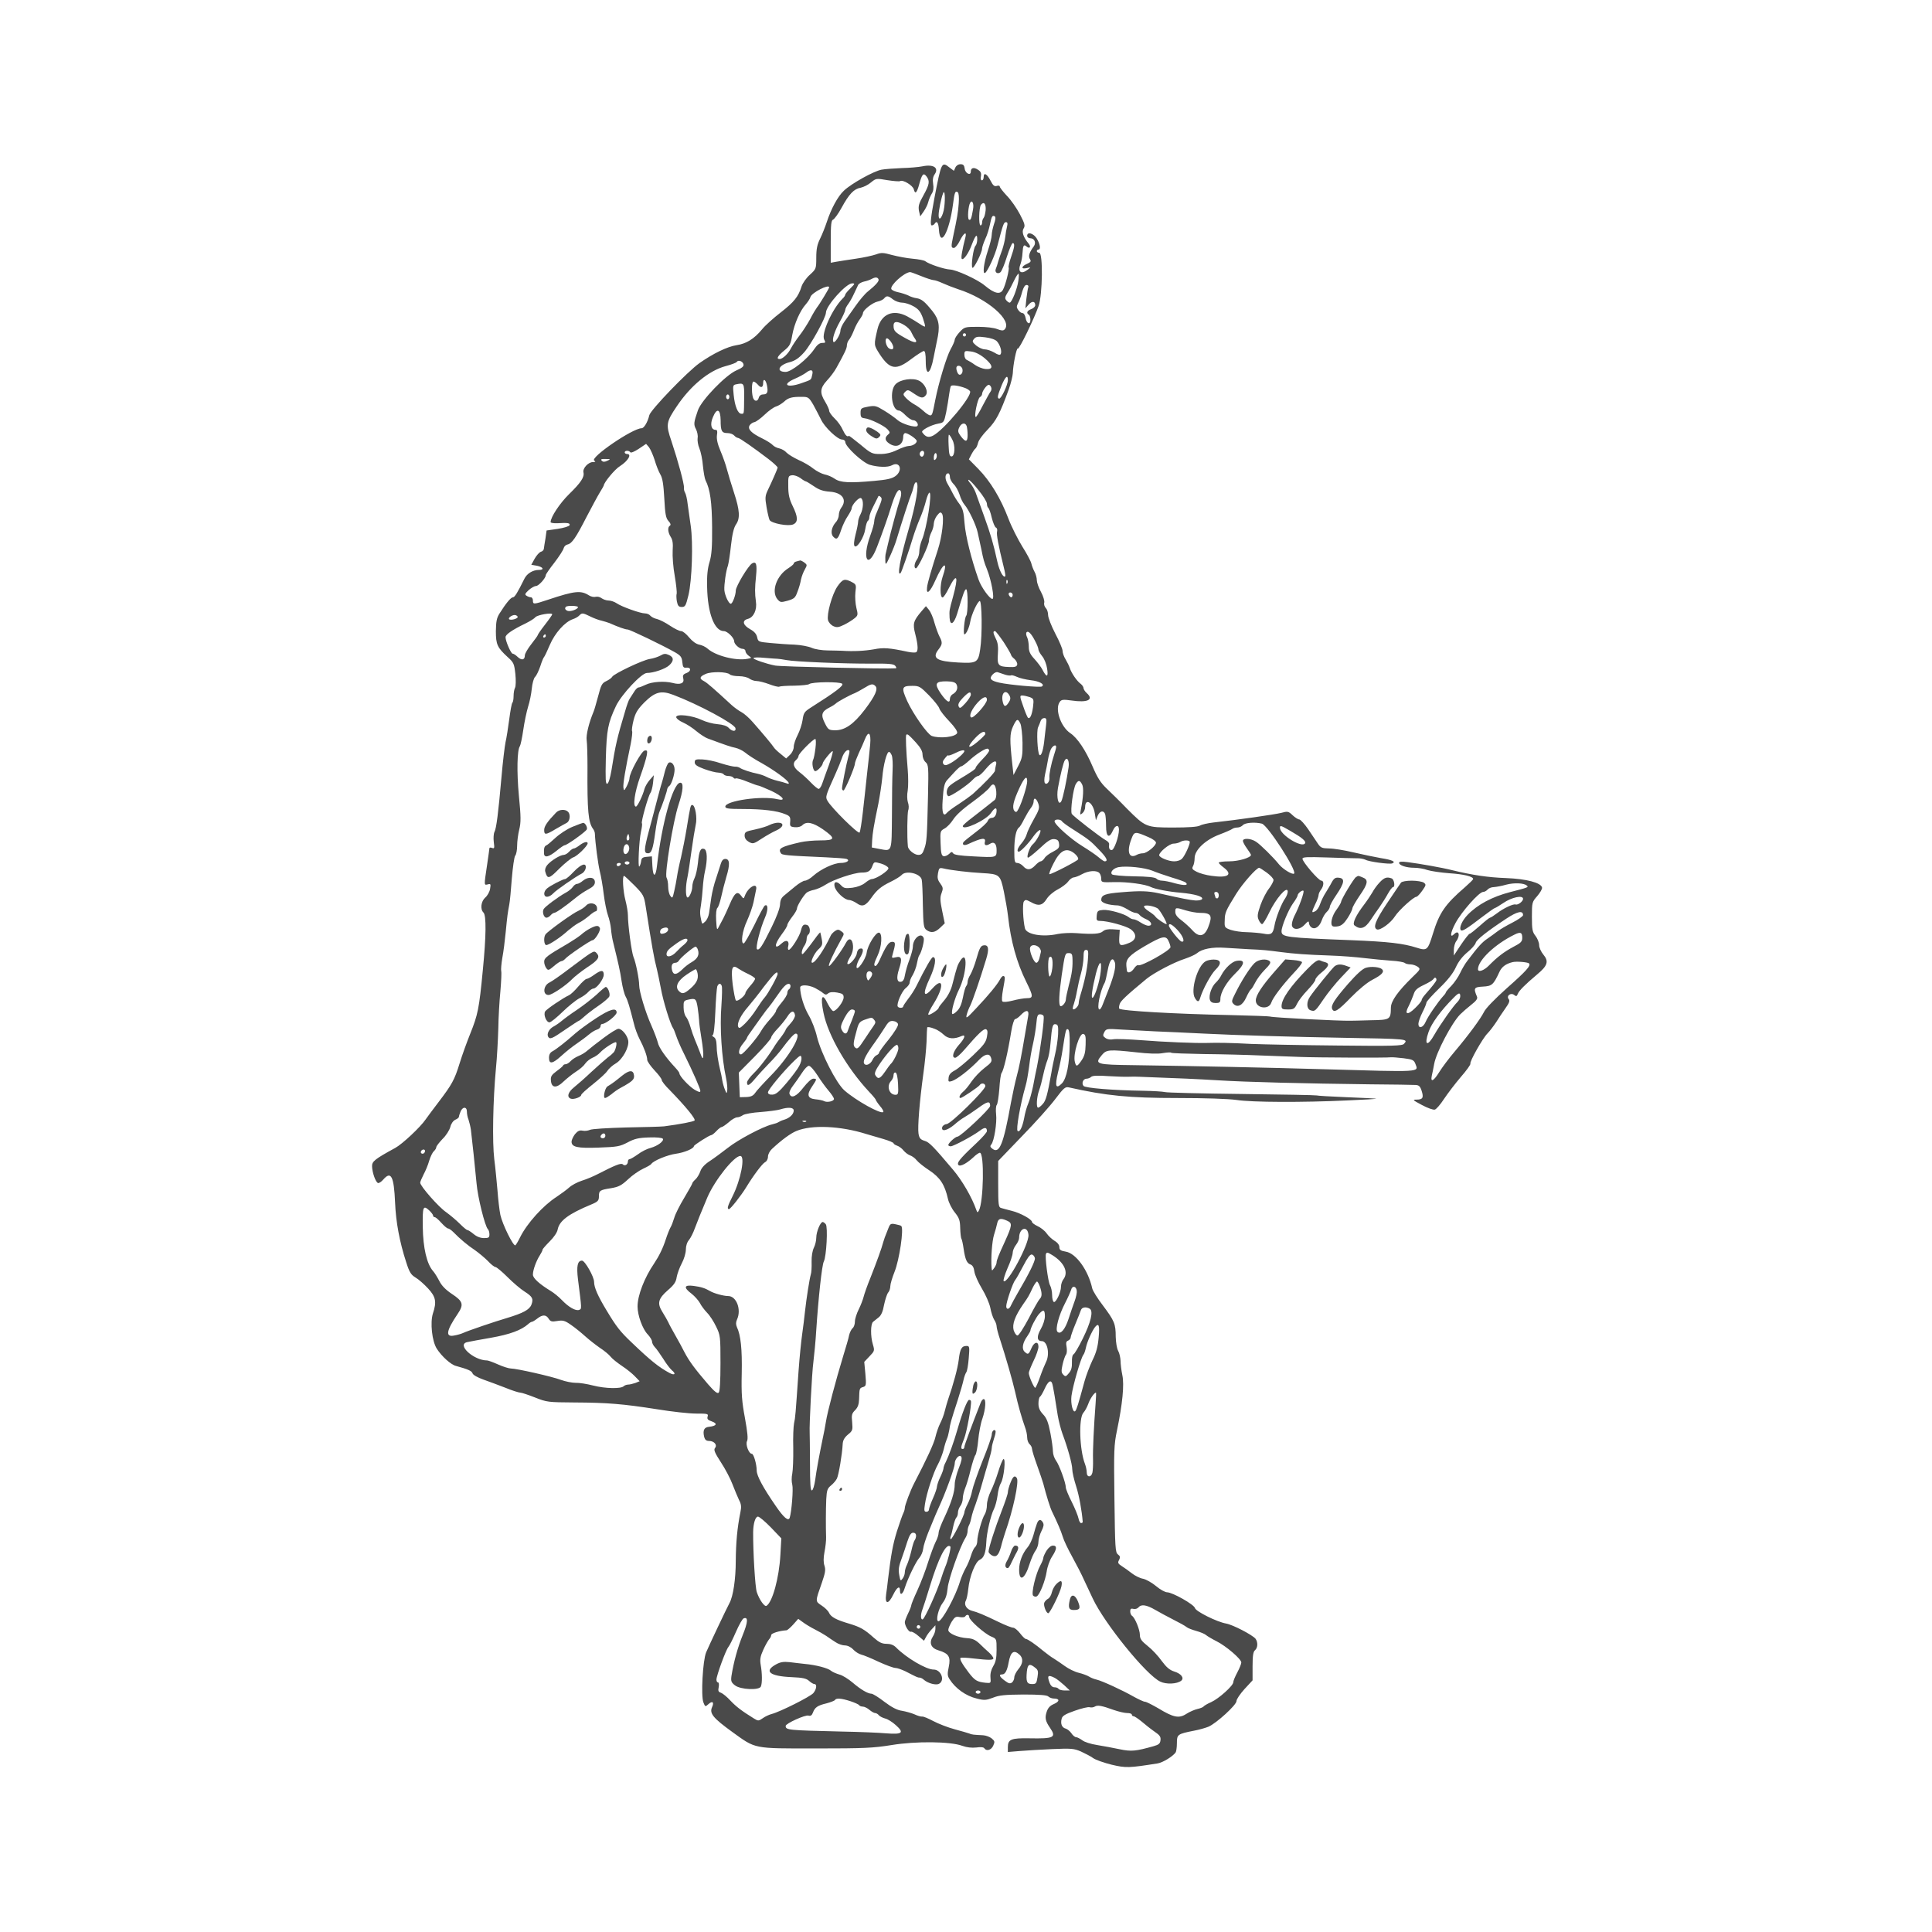 <?xml version="1.0" standalone="no"?>
<!DOCTYPE svg PUBLIC "-//W3C//DTD SVG 20010904//EN"
 "http://www.w3.org/TR/2001/REC-SVG-20010904/DTD/svg10.dtd">
<svg version="1.0" xmlns="http://www.w3.org/2000/svg"
 width="1200pt" height="1200pt" viewBox="0 0 1200 1200"
 preserveAspectRatio="xMidYMid meet">

<g transform="translate(0,1200) scale(0.1,-0.1)"
fill="#4a4a4a" stroke="none">
<path d="M5730 10967 c-25 -5 -83 -10 -130 -11 -47 -2 -104 -6 -125 -10 -48
-9 -187 -86 -233 -130 -38 -35 -80 -113 -107 -196 -10 -30 -28 -76 -41 -102
-18 -36 -24 -64 -24 -118 0 -69 -1 -71 -39 -106 -22 -19 -45 -52 -52 -72 -20
-65 -47 -98 -129 -162 -44 -34 -97 -81 -117 -106 -50 -60 -98 -89 -158 -98
-58 -9 -146 -52 -230 -111 -77 -55 -304 -291 -312 -324 -10 -43 -33 -81 -48
-81 -56 0 -323 -183 -294 -201 10 -6 8 -9 -8 -9 -29 0 -65 -39 -59 -64 7 -29
-16 -64 -90 -136 -57 -56 -114 -142 -114 -173 0 -5 19 -8 43 -7 64 4 79 1 75
-12 -3 -7 -35 -17 -74 -23 l-69 -10 -7 -50 c-5 -27 -9 -56 -10 -64 -1 -8 -9
-16 -18 -18 -10 -3 -27 -22 -39 -43 l-21 -38 35 -6 c39 -8 48 -26 12 -26 -37
0 -74 -22 -90 -55 -42 -85 -60 -115 -71 -115 -13 0 -44 -38 -83 -100 -18 -28
-22 -50 -23 -110 0 -84 9 -102 74 -162 37 -33 40 -41 47 -104 4 -38 3 -77 -2
-86 -5 -9 -9 -32 -9 -51 0 -18 -3 -37 -7 -41 -5 -4 -13 -51 -20 -104 -7 -53
-17 -117 -23 -142 -5 -25 -17 -121 -25 -215 -20 -227 -32 -321 -44 -343 -5
-10 -7 -38 -4 -62 5 -37 4 -42 -10 -37 -10 4 -17 3 -17 -1 0 -4 -7 -52 -15
-107 -19 -127 -19 -124 5 -118 18 5 19 2 14 -28 -3 -19 -17 -43 -30 -54 -26
-23 -33 -72 -11 -93 18 -19 17 -143 -4 -357 -23 -241 -31 -278 -78 -395 -21
-52 -51 -135 -66 -184 -32 -104 -48 -132 -130 -240 -33 -43 -70 -93 -82 -110
-33 -48 -144 -152 -188 -176 -130 -71 -145 -84 -144 -115 1 -38 22 -98 37
-103 6 -2 21 8 33 22 48 55 66 20 73 -144 5 -121 28 -244 69 -370 20 -63 30
-78 58 -95 19 -11 54 -42 78 -68 48 -52 54 -83 30 -155 -18 -56 -6 -172 24
-219 30 -47 87 -99 119 -107 76 -21 98 -31 103 -46 3 -10 31 -26 68 -39 34
-12 96 -35 137 -51 41 -17 83 -30 92 -30 9 0 50 -14 91 -30 73 -29 81 -30 244
-31 207 -1 302 -9 513 -42 91 -15 200 -27 243 -27 72 0 78 -1 72 -19 -4 -15 1
-21 27 -30 36 -13 29 -28 -17 -33 -32 -3 -41 -22 -31 -64 5 -17 13 -24 30 -24
32 0 53 -25 37 -44 -9 -11 -2 -29 37 -89 27 -41 59 -102 72 -137 13 -34 31
-77 40 -96 14 -26 16 -43 9 -76 -20 -98 -28 -190 -29 -303 0 -113 -16 -220
-39 -262 -18 -33 -129 -268 -145 -306 -21 -51 -33 -270 -17 -311 11 -28 12
-28 31 -11 25 23 37 13 23 -18 -18 -39 6 -68 126 -155 147 -106 126 -102 518
-102 301 0 358 3 470 21 152 25 367 23 441 -5 28 -10 58 -13 86 -10 27 4 46 2
50 -5 13 -20 43 -11 55 16 11 24 10 29 -9 45 -12 10 -36 19 -54 20 -60 3 -71
4 -86 11 -8 3 -49 15 -90 26 -41 11 -101 34 -133 51 -32 17 -63 30 -70 28 -7
-1 -28 5 -47 14 -19 8 -54 18 -78 22 -30 4 -64 22 -109 56 -36 28 -72 50 -80
50 -23 0 -68 27 -117 69 -26 22 -62 45 -82 50 -20 6 -44 16 -53 24 -18 16 -94
36 -162 42 -24 3 -66 7 -94 11 -38 4 -58 1 -85 -14 -77 -42 -40 -73 95 -79 71
-3 94 -8 111 -24 11 -10 26 -19 32 -19 18 0 14 -32 -6 -56 -18 -22 -210 -118
-259 -130 -15 -4 -40 -15 -55 -26 -26 -18 -29 -18 -55 -2 -76 47 -110 73 -146
111 -21 23 -48 45 -59 49 -16 5 -19 12 -14 35 3 16 1 29 -4 29 -6 0 -10 8 -10
18 0 24 58 183 74 202 7 8 28 50 47 94 19 43 40 81 48 84 29 11 27 -23 -6
-104 -31 -77 -56 -166 -70 -255 -4 -31 -1 -39 22 -57 34 -27 152 -32 161 -7 9
21 8 83 -1 133 -6 35 -3 53 16 95 13 29 30 58 36 65 7 7 13 19 13 26 0 11 49
27 96 30 5 1 24 17 41 36 l31 35 29 -21 c16 -12 49 -32 73 -44 24 -12 57 -31
72 -41 15 -11 41 -28 58 -39 16 -11 42 -20 57 -20 17 0 38 -10 52 -25 13 -14
35 -28 50 -32 14 -3 63 -23 109 -45 46 -21 92 -38 104 -38 11 0 39 -10 62 -21
72 -37 76 -39 88 -39 6 0 19 -6 27 -14 26 -22 76 -35 94 -24 38 21 12 88 -34
88 -46 0 -169 72 -234 138 -15 15 -34 22 -59 22 -28 0 -46 9 -79 38 -58 52
-83 66 -152 87 -79 23 -114 41 -126 68 -5 12 -26 32 -46 45 -40 27 -40 23 2
142 21 61 24 80 16 105 -7 21 -7 47 0 85 6 30 11 72 10 93 -2 60 -2 167 1 235
3 55 7 67 29 85 15 12 31 31 37 43 11 21 33 151 36 213 1 24 10 41 32 60 30
24 31 29 27 77 -5 45 -2 55 18 75 17 17 24 36 25 69 2 67 2 68 25 75 19 6 20
12 14 82 l-7 74 32 34 c32 33 33 36 22 73 -16 52 -15 129 1 142 6 5 22 18 35
28 15 12 26 36 33 77 7 33 18 67 25 76 8 8 14 27 14 41 0 13 12 53 26 88 30
74 59 269 42 285 -2 3 -19 8 -36 11 -28 6 -33 3 -43 -22 -24 -59 -27 -69 -33
-89 -8 -33 -41 -124 -79 -220 -20 -49 -39 -103 -43 -120 -4 -16 -17 -51 -30
-77 -13 -26 -24 -60 -24 -76 0 -16 -6 -35 -14 -41 -8 -7 -18 -27 -22 -44 -3
-18 -20 -75 -36 -127 -47 -154 -99 -351 -108 -410 -5 -30 -13 -75 -19 -100
-21 -101 -41 -208 -48 -264 -5 -33 -13 -61 -20 -63 -9 -3 -12 39 -12 169 -1
95 -1 180 -2 188 -3 45 14 376 23 440 5 41 14 131 18 200 13 196 35 403 47
425 16 31 26 215 12 231 -6 8 -15 14 -19 14 -15 0 -40 -62 -40 -97 0 -19 -7
-47 -15 -63 -9 -18 -15 -53 -14 -88 1 -32 -1 -67 -5 -78 -8 -27 -27 -147 -36
-229 -4 -38 -12 -104 -18 -145 -6 -41 -16 -142 -22 -225 -19 -274 -20 -290
-28 -325 -4 -19 -7 -89 -5 -154 1 -66 -2 -137 -6 -158 -5 -23 -5 -52 0 -70 7
-26 -4 -166 -16 -205 -8 -24 -37 0 -88 75 -78 113 -116 184 -117 217 0 41 -19
105 -30 105 -19 0 -41 59 -30 79 7 14 3 54 -13 143 -19 102 -23 149 -20 278 3
149 -6 237 -30 287 -7 17 -7 30 1 48 28 61 -4 145 -55 145 -28 0 -88 16 -113
31 -31 18 -56 26 -102 32 -60 8 -64 -10 -12 -49 19 -15 42 -41 51 -57 8 -17
29 -44 45 -61 17 -17 42 -56 56 -86 26 -53 27 -61 27 -227 0 -113 -4 -176 -11
-183 -8 -8 -26 6 -66 52 -81 94 -117 143 -145 196 -13 26 -39 74 -58 107 -19
33 -39 70 -44 82 -6 12 -22 41 -36 63 -35 55 -27 84 34 137 37 32 50 50 54 81
4 21 18 60 32 86 14 26 25 64 25 85 0 23 8 47 20 60 10 13 26 44 35 70 16 43
41 105 79 195 46 106 165 256 204 256 32 0 3 -148 -47 -248 -32 -63 -37 -82
-23 -82 9 0 76 85 107 136 47 77 99 145 116 155 11 5 19 20 19 35 0 14 11 35
24 47 61 57 116 97 152 112 95 40 275 32 436 -19 24 -7 71 -21 106 -31 34 -10
62 -22 62 -26 0 -4 10 -11 22 -15 12 -4 30 -17 40 -30 10 -12 28 -26 40 -30
12 -4 31 -17 41 -30 10 -13 46 -42 80 -64 66 -44 95 -88 115 -177 5 -23 24
-61 42 -83 28 -35 33 -50 34 -98 1 -31 4 -61 8 -67 3 -5 9 -32 13 -60 10 -69
21 -92 43 -99 13 -5 21 -19 24 -44 3 -21 24 -68 47 -106 23 -38 46 -90 52
-119 5 -28 16 -61 24 -74 8 -12 15 -30 15 -40 0 -10 9 -45 20 -78 37 -113 79
-260 95 -330 18 -83 42 -165 61 -218 8 -20 14 -50 14 -66 0 -16 7 -34 15 -41
8 -7 15 -20 15 -29 0 -9 14 -54 31 -101 17 -47 34 -98 39 -115 19 -74 43 -152
55 -175 34 -70 55 -119 66 -155 6 -22 33 -78 59 -125 26 -47 59 -111 73 -143
15 -31 39 -83 54 -115 72 -154 332 -476 420 -517 37 -18 104 -15 130 6 20 17
-1 44 -44 57 -28 9 -48 26 -77 65 -21 30 -60 72 -87 93 -39 31 -49 45 -49 69
0 33 -31 108 -49 119 -6 4 -11 16 -11 28 0 15 5 19 20 15 10 -3 24 1 31 9 17
21 49 17 104 -15 28 -16 79 -44 115 -62 36 -18 72 -38 80 -45 8 -7 35 -17 60
-24 25 -7 52 -18 60 -25 8 -7 38 -25 66 -39 60 -30 154 -111 154 -132 0 -8
-11 -36 -25 -62 -14 -26 -25 -53 -25 -61 0 -21 -90 -102 -137 -123 -23 -10
-45 -23 -48 -28 -3 -4 -20 -11 -38 -15 -17 -4 -48 -17 -68 -30 -46 -30 -80
-23 -174 34 -38 22 -75 41 -83 41 -8 0 -40 15 -71 32 -68 39 -196 98 -231 106
-14 3 -34 11 -45 18 -11 7 -40 18 -65 24 -25 6 -63 25 -85 41 -22 16 -53 37
-69 47 -16 9 -45 31 -65 47 -50 42 -98 75 -109 75 -5 0 -22 16 -36 35 -15 19
-34 35 -43 35 -9 0 -48 15 -87 34 -97 47 -136 63 -169 71 -33 9 -52 38 -38 63
5 9 12 42 15 72 8 79 44 170 72 182 25 12 37 42 40 108 2 58 28 170 48 208 8
16 18 53 22 83 3 30 13 65 21 78 18 29 32 157 15 148 -5 -4 -20 -39 -32 -79
-12 -40 -33 -94 -46 -120 -13 -26 -24 -64 -24 -85 0 -21 -6 -47 -13 -58 -17
-25 -47 -132 -47 -167 0 -14 -6 -31 -13 -37 -8 -6 -19 -30 -26 -53 -7 -24 -22
-59 -33 -78 -11 -19 -27 -56 -35 -82 -27 -92 -112 -248 -134 -248 -19 0 -1 79
27 115 18 24 26 50 30 90 4 54 77 260 110 312 8 12 14 32 14 43 0 12 4 29 10
39 5 10 11 31 14 47 3 16 14 51 25 79 10 27 29 86 41 130 12 44 31 107 41 141
10 33 19 69 19 80 0 10 7 37 14 59 8 22 12 43 9 48 -8 13 -23 -3 -23 -24 0
-11 -25 -84 -57 -162 -31 -78 -60 -162 -65 -187 -4 -24 -17 -61 -28 -82 -11
-21 -20 -44 -20 -51 0 -19 -74 -166 -84 -167 -4 0 -5 8 -1 18 4 9 11 37 16 62
5 24 14 49 19 54 6 6 10 19 10 31 0 12 7 30 15 41 8 10 15 32 15 47 0 15 7 44
15 64 8 19 24 71 34 115 11 43 24 85 30 91 5 7 13 48 17 92 4 44 15 104 26
134 20 59 24 121 8 121 -6 0 -14 -10 -19 -23 -61 -156 -101 -264 -101 -274 0
-7 -4 -13 -10 -13 -14 0 -13 11 9 66 16 41 46 204 42 231 -1 5 -6 8 -12 8 -11
0 -42 -79 -74 -190 -21 -74 -53 -161 -71 -197 -8 -14 -14 -32 -14 -40 -1 -7
-9 -31 -20 -53 -11 -22 -19 -48 -20 -57 0 -10 -11 -43 -25 -74 -14 -31 -25
-63 -25 -70 0 -8 -7 -14 -16 -14 -14 0 -15 8 -9 47 9 65 53 199 81 248 12 22
28 63 35 90 6 28 16 58 20 67 5 9 11 34 15 55 6 41 9 53 53 188 16 50 32 106
36 125 4 19 12 40 17 47 5 6 12 46 15 87 6 71 5 76 -14 76 -30 0 -40 -18 -48
-85 -6 -52 -33 -152 -67 -250 -5 -16 -15 -48 -20 -70 -5 -22 -18 -56 -29 -77
-10 -20 -23 -58 -29 -84 -9 -40 -54 -137 -133 -289 -22 -42 -57 -135 -57 -151
0 -8 -4 -22 -9 -32 -5 -9 -23 -60 -40 -113 -26 -85 -36 -140 -56 -304 -2 -22
-7 -61 -11 -87 -9 -64 14 -65 44 -3 23 47 42 59 42 25 0 -33 18 -23 30 18 19
59 70 165 91 187 10 12 21 36 23 55 2 20 17 64 31 100 15 36 31 74 35 85 4 11
17 40 28 65 45 97 102 253 102 280 0 26 27 57 39 44 8 -7 4 -29 -14 -74 -14
-35 -25 -80 -25 -99 0 -48 -21 -114 -64 -206 -20 -41 -36 -84 -36 -95 0 -12
-8 -38 -19 -58 -10 -20 -31 -77 -47 -127 -15 -49 -45 -127 -66 -173 -21 -45
-38 -87 -38 -93 0 -5 -9 -29 -20 -51 -11 -23 -20 -47 -20 -53 0 -24 26 -65 38
-60 6 2 27 -9 46 -26 l35 -30 12 22 c6 13 22 34 35 48 l24 26 0 -23 c0 -12 -7
-34 -16 -47 -25 -39 -12 -72 36 -86 63 -19 76 -40 63 -102 -9 -43 -9 -56 5
-77 36 -57 101 -104 169 -120 46 -12 57 -11 100 5 39 16 75 19 190 20 101 0
146 -4 154 -12 7 -7 23 -13 35 -13 37 0 37 -18 0 -34 -24 -10 -37 -24 -45 -49
-12 -37 -8 -57 21 -99 41 -60 24 -68 -128 -65 -113 2 -134 -6 -134 -55 l0 -30
73 6 c39 3 131 9 202 12 118 5 135 4 179 -15 26 -12 61 -30 76 -41 15 -11 67
-29 115 -41 89 -21 107 -20 285 8 32 5 94 43 112 68 4 5 8 31 8 58 0 54 4 57
105 77 33 6 74 18 91 25 49 21 174 135 174 159 0 12 23 45 50 75 l50 54 0 87
c0 66 4 91 15 100 18 15 19 51 3 72 -21 24 -139 86 -183 94 -57 10 -187 75
-193 96 -5 22 -140 98 -173 98 -12 0 -43 17 -68 38 -25 21 -62 42 -81 46 -19
3 -51 19 -70 34 -19 15 -47 35 -63 45 -23 15 -26 21 -16 38 8 17 7 23 -7 34
-17 12 -18 41 -22 343 -4 304 -3 337 16 428 34 163 46 284 33 343 -6 29 -11
69 -11 89 -1 20 -7 48 -15 62 -8 14 -14 52 -15 87 0 80 -8 99 -80 195 -33 43
-63 91 -66 106 -25 113 -101 218 -165 228 -31 5 -39 11 -39 28 0 13 -11 28
-30 39 -16 10 -38 30 -49 46 -11 16 -36 36 -56 45 -19 9 -35 21 -35 26 0 16
-72 56 -125 69 -27 7 -58 15 -67 18 -16 4 -18 20 -18 148 l0 144 148 154 c82
84 175 188 207 231 52 69 62 77 84 72 231 -52 375 -66 675 -66 173 0 314 -5
366 -12 96 -15 412 -16 688 -3 100 4 181 9 180 11 -2 1 -84 5 -183 9 -99 4
-183 9 -187 11 -3 2 -213 6 -465 9 -252 3 -467 8 -478 12 -11 3 -72 7 -135 8
-192 3 -359 17 -370 30 -14 17 -2 45 19 45 9 0 22 5 28 11 8 8 41 10 105 5 51
-3 109 -5 128 -4 19 1 49 1 65 0 270 -10 354 -14 490 -22 173 -11 538 -20 945
-25 140 -1 267 -3 282 -4 21 -1 29 -8 38 -36 14 -43 7 -55 -31 -55 -28 0 -24
-3 32 -33 35 -19 71 -32 81 -29 9 2 35 32 57 66 22 33 69 95 104 136 36 41 62
78 60 83 -7 11 76 158 106 188 14 14 38 46 54 70 15 24 41 63 58 87 23 32 28
46 20 56 -17 20 13 43 34 26 12 -10 16 -9 22 6 8 21 45 58 121 122 65 54 73
81 38 123 -14 17 -26 43 -26 58 0 16 -10 41 -22 57 -20 25 -23 40 -23 120 0
88 1 92 33 128 18 21 32 45 30 53 -6 30 -96 54 -223 59 -114 4 -211 19 -335
49 -63 16 -200 40 -277 50 -37 5 -53 3 -53 -4 0 -16 45 -31 94 -31 24 0 61 -6
82 -14 22 -7 83 -16 136 -20 91 -6 148 -20 148 -36 0 -4 -23 -26 -50 -50 -124
-107 -160 -159 -200 -290 -32 -103 -36 -107 -102 -86 -81 26 -175 37 -398 46
-415 16 -440 19 -440 56 0 30 42 131 70 171 17 23 30 46 30 51 0 13 29 36 36
29 7 -6 -26 -99 -57 -158 -11 -23 -17 -48 -14 -60 9 -28 51 -24 80 9 18 20 24
23 25 11 0 -9 6 -22 14 -28 22 -18 52 2 66 43 6 18 20 42 30 51 11 10 20 25
20 33 0 8 18 41 40 73 51 75 55 103 17 107 -22 3 -31 -3 -45 -28 -9 -18 -27
-47 -38 -65 -12 -18 -27 -49 -34 -69 -6 -20 -20 -41 -31 -46 -24 -13 -23 -6 1
45 11 22 20 47 20 55 0 8 7 24 15 34 19 25 19 56 2 56 -17 0 -117 117 -117
136 0 11 28 12 153 8 83 -3 167 -5 185 -5 18 1 42 -4 53 -9 23 -13 148 -29
166 -23 26 10 1 22 -70 33 -39 7 -117 23 -172 36 -55 13 -122 24 -150 24 -44
1 -52 4 -70 31 -11 16 -38 56 -60 89 -22 32 -47 59 -54 60 -8 0 -27 12 -42 26
-26 25 -31 26 -71 15 -39 -10 -275 -44 -423 -60 -33 -4 -70 -12 -82 -19 -14
-8 -71 -12 -165 -12 -170 0 -173 2 -289 118 -41 43 -98 98 -125 124 -38 36
-58 68 -88 138 -42 99 -94 177 -138 206 -60 40 -98 152 -65 195 10 14 22 15
72 8 101 -15 141 5 95 46 -11 10 -20 24 -20 31 0 7 -8 19 -17 26 -24 17 -58
67 -68 98 -4 13 -16 37 -26 54 -11 17 -19 41 -19 53 0 12 -20 60 -45 107 -25
48 -45 100 -45 116 0 16 -6 35 -14 43 -8 8 -13 23 -10 33 3 11 -6 41 -20 67
-15 26 -26 60 -26 73 0 14 -6 38 -14 52 -8 15 -17 38 -20 52 -3 14 -28 61 -56
105 -27 44 -67 122 -87 175 -48 126 -112 231 -185 306 l-60 61 16 31 c9 17 20
33 25 36 5 4 12 19 16 35 3 16 30 53 60 83 53 55 76 99 131 250 13 37 24 82
25 100 1 49 23 160 31 153 8 -8 101 184 129 264 25 72 28 331 4 331 -8 0 -15
5 -15 10 0 6 5 10 10 10 16 0 11 33 -10 68 -20 33 -60 45 -60 17 0 -8 9 -15
20 -15 25 0 37 -27 22 -49 -29 -39 -36 -62 -25 -80 9 -14 6 -19 -18 -30 -37
-16 -38 -35 -1 -26 26 6 26 6 7 -9 -44 -34 -66 -15 -45 38 5 14 10 43 11 63 3
49 8 57 25 42 20 -17 30 -3 13 18 -33 40 -44 73 -31 94 11 17 7 30 -23 88 -20
38 -56 90 -81 115 -24 26 -44 51 -44 57 0 6 -9 8 -19 4 -15 -4 -23 3 -38 32
-21 42 -43 55 -43 24 0 -12 -5 -21 -11 -21 -7 0 -9 10 -6 26 3 19 -1 29 -19
40 -25 17 -44 12 -44 -12 0 -28 -35 -11 -38 19 -3 21 -9 27 -26 27 -14 0 -27
-9 -32 -21 l-9 -20 -28 21 c-48 38 -50 33 -93 -190 -23 -122 -28 -170 -16
-170 6 0 14 5 17 10 14 22 24 8 27 -37 8 -116 64 -15 87 155 10 79 14 88 30
78 6 -4 9 -32 6 -69 -4 -56 -9 -86 -36 -212 -12 -57 -11 -65 6 -65 8 0 25 20
37 45 23 47 44 61 35 23 -21 -81 -29 -130 -23 -136 11 -10 43 36 62 88 23 60
34 71 34 34 0 -17 -5 -35 -11 -41 -13 -13 -29 -125 -19 -136 8 -9 60 94 60
119 0 8 9 35 20 60 12 24 24 65 29 90 10 50 15 59 30 50 6 -4 5 -21 -5 -48 -7
-22 -14 -52 -14 -67 0 -15 -11 -60 -25 -101 -25 -76 -33 -146 -16 -135 16 10
62 110 77 171 34 131 39 144 52 144 10 0 12 -7 7 -27 -4 -16 -9 -44 -11 -65
-2 -20 -11 -56 -19 -80 -9 -23 -20 -56 -25 -73 -4 -16 -11 -37 -15 -46 -8 -21
12 -34 29 -20 8 7 26 50 40 96 15 47 31 85 36 85 15 0 12 -25 -10 -87 -11 -31
-17 -59 -15 -64 6 -9 -19 -109 -35 -138 -17 -33 -53 -25 -114 26 -44 37 -177
98 -216 99 -36 2 -129 33 -152 51 -7 6 -43 13 -79 16 -36 3 -93 14 -128 23
-54 15 -67 16 -99 4 -20 -7 -77 -20 -127 -27 -49 -7 -105 -16 -122 -19 l-33
-6 0 131 c0 108 3 133 15 137 8 4 32 36 52 73 47 86 77 118 119 125 18 4 47
18 64 33 31 25 33 26 101 14 39 -6 74 -9 80 -6 17 11 79 -27 85 -51 8 -33 19
-23 34 33 17 62 26 72 45 47 22 -29 18 -50 -19 -117 -29 -51 -33 -68 -28 -97
l8 -34 21 30 c12 17 25 43 29 60 4 16 14 39 22 52 10 15 12 35 8 60 -4 26 -1
45 10 60 27 40 -8 63 -76 49z m135 -253 c-7 -58 -35 -98 -35 -50 0 27 16 107
28 136 10 26 14 -29 7 -86z m179 -12 c-10 -60 -15 -73 -26 -66 -10 7 -4 85 8
105 12 20 24 -5 18 -39z m78 -8 c-2 -21 -8 -43 -13 -48 -5 -6 -9 -18 -9 -28 0
-10 -4 -18 -10 -18 -12 0 -10 111 3 128 18 23 32 6 29 -34z m-400 -409 c34
-14 69 -25 77 -25 9 0 34 -9 56 -19 22 -10 65 -27 95 -37 183 -58 343 -197
289 -251 -8 -8 -20 -7 -45 3 -20 8 -68 14 -118 14 -83 0 -86 -1 -115 -32 -17
-18 -31 -40 -31 -48 0 -8 -12 -35 -26 -60 -24 -43 -74 -207 -95 -315 -17 -88
-19 -95 -32 -95 -6 0 -25 12 -42 28 -16 15 -42 33 -57 41 -15 8 -37 25 -50 38
-20 21 -20 25 -6 39 15 15 19 14 54 -10 44 -30 57 -32 74 -11 18 21 -5 72 -41
90 -38 20 -116 9 -146 -21 -40 -40 -24 -164 21 -164 7 0 25 -13 41 -30 16 -16
37 -30 47 -30 18 0 36 -25 26 -36 -13 -12 -94 12 -122 36 -17 15 -55 42 -85
60 -49 30 -57 32 -100 24 -43 -8 -46 -11 -46 -39 0 -25 5 -31 25 -33 36 -4
122 -46 143 -69 16 -18 16 -22 2 -33 -21 -18 -19 -36 7 -54 46 -32 88 -11 88
43 0 12 6 21 13 21 14 0 58 -28 69 -44 10 -14 -20 -36 -47 -36 -12 0 -45 -11
-73 -25 -35 -17 -69 -25 -105 -25 -49 0 -57 3 -122 58 -38 31 -71 56 -72 55
-10 -9 -22 2 -38 36 -9 22 -32 54 -51 72 -19 18 -34 40 -34 48 0 9 -12 34 -25
56 -34 55 -32 84 11 131 20 21 47 57 59 79 51 92 65 121 65 139 0 11 6 27 13
35 8 9 22 36 31 60 9 24 26 55 37 69 10 14 19 30 19 37 0 19 59 65 91 72 16 3
34 12 40 19 15 19 26 18 56 -6 14 -11 40 -20 57 -20 17 0 49 -10 71 -23 30
-17 43 -33 57 -72 9 -27 16 -51 13 -53 -2 -2 -17 5 -32 16 -16 11 -51 32 -78
47 -89 47 -163 14 -185 -80 -23 -99 -23 -97 14 -155 63 -96 102 -102 196 -30
36 27 71 49 78 50 8 0 12 -19 12 -65 0 -97 29 -82 49 26 6 30 15 74 20 99 21
92 15 134 -27 187 -49 61 -68 76 -100 81 -14 2 -37 9 -51 17 -15 7 -43 16 -63
20 -20 4 -39 13 -42 20 -8 23 80 103 117 105 4 0 35 -11 69 -25z m603 -30 c-7
-50 -41 -135 -54 -135 -5 0 -14 7 -21 15 -10 12 -8 21 8 47 12 18 30 52 41 76
11 23 23 42 27 42 3 0 3 -20 -1 -45z m-868 9 c4 -11 -20 -37 -66 -74 -18 -14
-52 -54 -77 -90 -25 -36 -56 -80 -70 -99 -13 -19 -24 -43 -24 -55 0 -24 -34
-79 -43 -70 -11 12 6 67 40 127 18 32 33 65 33 72 0 7 8 23 18 36 10 13 26 42
36 64 11 22 22 47 26 55 4 8 20 17 36 21 16 3 39 11 49 17 22 12 37 11 42 -4z
m-175 -55 c-18 -17 -32 -35 -32 -39 0 -5 -7 -16 -16 -24 -65 -65 -134 -219
-115 -255 10 -19 9 -21 -12 -21 -17 0 -32 -12 -50 -39 -40 -60 -142 -141 -177
-141 -63 0 -44 44 27 61 32 9 55 24 88 61 42 47 135 216 135 246 0 42 125 182
163 182 19 0 17 -3 -11 -31z m1105 8 c-3 -8 -8 -40 -12 -73 l-6 -59 20 23 c21
24 41 22 41 -4 0 -8 -11 -19 -25 -24 -26 -10 -32 -24 -15 -35 6 -3 10 -18 10
-31 0 -35 -24 -25 -30 12 -3 16 -11 29 -18 29 -8 0 -20 8 -27 19 -12 16 -12
23 -1 45 8 14 19 45 25 69 8 27 17 42 27 42 9 0 14 -6 11 -13z m-1237 -2 c0
-6 -60 -106 -76 -125 -6 -8 -26 -40 -42 -72 -17 -31 -47 -78 -67 -103 -20 -26
-43 -61 -52 -78 -17 -34 -51 -66 -70 -67 -23 0 -14 18 27 52 36 29 41 40 51
98 13 70 48 150 84 190 12 14 26 34 29 46 8 26 116 82 116 59z m468 -235 c18
-11 37 -30 42 -43 6 -12 15 -30 22 -39 23 -32 -1 -31 -59 2 -65 36 -73 45 -73
78 0 28 24 29 68 2z m382 -60 c0 -5 -4 -10 -10 -10 -5 0 -10 5 -10 10 0 6 5
10 10 10 6 0 10 -4 10 -10z m192 -40 c20 -22 33 -64 23 -80 -4 -7 -17 -4 -39
10 -19 11 -45 20 -59 20 -14 0 -38 11 -54 24 -24 21 -26 26 -13 41 11 14 24
16 69 10 34 -4 63 -14 73 -25z m-652 -13 c17 -30 7 -46 -18 -31 -21 13 -30 68
-10 62 7 -3 20 -16 28 -31z m576 -92 c54 -45 56 -72 4 -67 -19 2 -48 14 -65
26 -16 12 -38 25 -47 29 -11 4 -18 17 -18 33 0 25 2 26 40 21 27 -3 57 -18 86
-42z m-1498 -38 c3 -13 -10 -23 -45 -38 -67 -30 -215 -183 -238 -247 -26 -75
-28 -88 -12 -118 8 -16 13 -41 10 -55 -2 -14 2 -43 11 -64 9 -21 19 -70 22
-109 4 -39 11 -79 16 -89 29 -56 40 -139 41 -292 1 -123 -3 -173 -16 -216 -12
-39 -17 -85 -15 -155 3 -162 45 -274 104 -274 22 0 64 -42 64 -63 0 -18 32
-47 52 -47 10 0 18 -6 18 -14 0 -8 9 -21 20 -29 20 -14 20 -14 -7 -19 -72 -14
-199 19 -248 63 -12 11 -35 22 -52 25 -20 4 -43 21 -63 45 -17 21 -39 39 -49
39 -11 0 -42 15 -70 34 -28 19 -64 37 -80 41 -16 3 -35 13 -42 21 -6 8 -21 14
-33 14 -29 0 -146 42 -176 63 -13 9 -36 17 -50 17 -14 0 -33 7 -43 14 -10 8
-27 12 -37 9 -11 -3 -30 1 -42 9 -50 32 -89 28 -251 -26 -93 -31 -97 -31 -97
-6 0 11 -6 20 -12 20 -7 0 -20 4 -28 10 -12 7 -9 13 13 34 16 14 36 26 46 26
16 0 61 49 61 68 0 5 24 40 54 78 29 38 55 78 57 89 3 11 13 21 24 23 27 6 51
40 118 171 33 63 70 132 83 153 13 21 24 40 24 42 0 18 69 102 101 121 50 32
75 75 44 75 -8 0 -15 5 -15 10 0 13 27 13 35 1 3 -6 26 4 52 21 l46 31 18 -21
c9 -12 25 -48 35 -79 9 -32 25 -72 35 -89 14 -23 20 -61 25 -150 5 -98 10
-123 26 -140 13 -14 16 -24 9 -29 -16 -9 -13 -42 5 -70 12 -19 15 -41 12 -85
-2 -34 3 -104 13 -158 9 -53 14 -103 12 -110 -3 -6 -2 -28 1 -47 6 -28 11 -35
31 -35 21 0 25 8 41 73 22 92 30 325 14 432 -6 44 -15 105 -19 135 -3 30 -11
62 -16 70 -5 8 -8 22 -7 31 3 20 -37 167 -78 290 -35 102 -33 117 34 216 86
128 199 221 303 249 35 9 66 21 69 26 9 15 38 4 42 -15z m1360 -31 c5 -26 -16
-45 -28 -26 -5 8 -10 23 -10 33 0 24 34 18 38 -7z m-933 -33 c-8 -35 -2 -30
-70 -54 -90 -31 -121 -7 -37 29 26 11 56 28 67 36 32 25 48 20 40 -11z m1215
-34 c0 -30 -43 -120 -55 -115 -12 4 -10 17 17 84 23 54 38 67 38 31z m-1496
-34 c8 -42 2 -55 -26 -55 -11 0 -22 -8 -25 -20 -7 -27 -29 -25 -37 3 -9 35 -7
97 4 97 6 0 18 -9 27 -19 19 -23 33 -19 33 10 0 32 17 21 24 -16z m-142 -72
c-1 -109 0 -103 -17 -103 -22 0 -41 47 -48 117 -6 58 -5 62 16 66 48 10 50 7
49 -80z m1375 56 c11 -4 24 -13 28 -19 16 -27 -162 -241 -230 -276 -28 -14
-46 -9 -67 21 -9 12 55 46 101 54 33 6 35 8 48 71 7 36 15 85 18 109 3 24 8
48 11 53 6 9 49 3 91 -13z m159 6 c4 -8 2 -21 -4 -28 -5 -6 -26 -45 -47 -84
-20 -40 -40 -73 -44 -73 -13 0 11 114 25 123 8 4 14 14 14 20 0 17 29 57 41
57 5 0 12 -7 15 -15z m-1626 -60 c0 -8 -4 -15 -10 -15 -5 0 -10 7 -10 15 0 8
5 15 10 15 6 0 10 -7 10 -15z m522 -50 c15 -27 36 -68 47 -90 22 -48 103 -125
131 -125 11 0 20 -7 20 -15 0 -29 107 -128 152 -142 52 -15 112 -17 138 -3 50
27 69 -32 22 -67 -22 -16 -53 -23 -133 -30 -153 -14 -209 -11 -244 13 -17 12
-45 24 -63 27 -18 4 -49 20 -70 36 -20 17 -62 41 -92 54 -30 14 -63 34 -74 45
-10 12 -31 24 -46 27 -16 3 -34 13 -41 21 -7 8 -36 27 -65 41 -68 33 -92 58
-78 81 6 9 20 19 30 20 10 2 39 23 64 47 25 24 56 46 70 50 14 4 36 18 50 30
26 25 50 31 114 30 36 0 41 -4 68 -50z m-576 -96 c0 -67 7 -79 43 -79 16 0 34
-7 41 -15 7 -8 18 -15 24 -15 10 0 98 -62 190 -132 32 -25 56 -47 56 -53 0 -5
-35 -86 -59 -135 -19 -40 -20 -50 -10 -109 6 -36 15 -73 19 -81 12 -21 117
-41 147 -27 31 14 30 46 -4 115 -20 41 -27 70 -27 121 -1 62 0 66 23 69 13 2
36 -6 52 -17 15 -12 31 -21 34 -21 4 0 26 -14 50 -30 33 -23 58 -31 100 -34
77 -6 108 -50 70 -100 -8 -11 -15 -31 -15 -45 0 -13 -8 -34 -19 -45 -27 -31
-34 -71 -15 -90 21 -22 30 -14 49 44 9 27 27 65 41 85 13 20 24 41 24 48 0 21
46 71 58 63 17 -10 15 -65 -3 -100 -8 -15 -15 -36 -15 -46 0 -10 -7 -46 -16
-80 -10 -39 -12 -66 -6 -72 15 -15 58 53 66 104 4 26 11 50 17 53 5 4 9 15 9
25 0 10 11 39 24 64 13 25 26 51 29 58 3 10 8 10 16 2 12 -11 11 -16 -25 -101
-8 -17 -14 -40 -14 -51 0 -12 -11 -52 -25 -90 -54 -149 -12 -212 43 -67 31 80
68 184 92 263 25 77 45 106 56 78 3 -9 1 -30 -6 -48 -13 -38 -57 -198 -75
-278 -7 -30 -14 -59 -15 -65 -1 -5 -2 -23 -1 -40 1 -27 4 -24 29 30 15 33 34
80 41 105 32 107 84 266 91 280 4 9 11 30 15 48 4 18 11 29 17 26 18 -11 -2
-132 -49 -294 -53 -182 -73 -295 -49 -269 6 6 53 141 76 219 11 36 31 90 44
120 13 30 30 79 37 108 7 28 17 52 22 52 18 0 -17 -224 -47 -294 -9 -21 -16
-53 -16 -70 0 -18 -7 -41 -15 -52 -16 -21 -20 -54 -6 -54 13 0 81 145 81 172
0 13 7 36 15 52 8 15 15 40 15 55 1 14 10 37 21 50 17 21 22 22 30 10 15 -21
0 -145 -26 -224 -37 -113 -65 -208 -67 -234 -6 -50 19 -29 51 43 50 114 82
128 45 21 -16 -48 -16 -125 0 -126 6 -1 24 26 40 59 50 99 61 75 25 -56 -23
-84 -23 -82 -21 -129 3 -53 27 -40 47 25 38 127 47 152 56 152 12 0 12 -153 0
-165 -10 -11 -20 -115 -11 -115 11 0 30 41 36 77 7 44 44 125 59 130 14 4 17
-213 3 -300 -12 -83 -22 -88 -136 -82 -135 7 -165 27 -123 81 25 32 26 43 6
81 -8 15 -22 54 -31 85 -8 32 -24 68 -34 80 l-19 23 -26 -30 c-53 -62 -57 -79
-40 -144 18 -71 19 -108 3 -113 -6 -2 -28 -1 -47 3 -118 25 -153 28 -213 16
-57 -10 -127 -14 -198 -9 -14 1 -53 1 -88 2 -35 0 -80 7 -100 16 -20 9 -68 18
-107 20 -38 1 -105 6 -148 10 -76 7 -78 8 -84 35 -4 20 -17 36 -44 51 -45 25
-52 54 -14 64 36 9 58 57 50 108 -7 50 -7 83 1 159 7 72 1 92 -24 78 -24 -13
-102 -143 -102 -169 0 -27 -20 -82 -31 -82 -13 0 -37 51 -40 85 -2 34 10 119
22 151 4 12 13 68 19 125 8 72 18 112 31 131 27 38 24 88 -12 198 -17 52 -37
118 -44 145 -7 28 -25 79 -40 114 -19 45 -25 74 -22 98 4 24 2 33 -8 33 -28 0
-36 35 -17 79 25 60 47 51 48 -20z m1528 -35 c3 -9 6 -34 6 -56 0 -45 -13 -47
-44 -5 -16 22 -18 31 -8 52 13 28 37 33 46 9z m-89 -85 c20 -37 16 -104 -5
-104 -12 0 -16 15 -18 68 -2 37 -1 67 2 67 3 0 13 -14 21 -31z m-175 -83 c0
-8 -4 -17 -9 -21 -12 -7 -24 12 -16 25 9 15 25 12 25 -4z m71 -39 c-8 -8 -11
-5 -11 9 0 27 14 41 18 19 2 -9 -1 -22 -7 -28z m-2039 -9 c-17 -8 -26 -8 -34
0 -9 9 -4 12 23 11 32 0 33 -1 11 -11z m2128 -100 c0 -13 11 -33 23 -45 13
-12 29 -41 37 -65 7 -24 21 -52 31 -63 26 -30 71 -125 81 -170 5 -22 15 -69
23 -105 12 -63 18 -83 35 -125 27 -67 49 -185 34 -185 -17 0 -69 72 -86 120
-45 127 -81 271 -87 350 -5 70 -11 92 -32 120 -15 19 -33 49 -41 65 -8 17 -23
44 -33 61 -18 30 -16 64 5 64 5 0 10 -10 10 -22z m178 -83 c29 -35 52 -73 52
-84 0 -11 4 -22 8 -25 5 -3 15 -30 22 -62 8 -31 19 -58 26 -61 6 -2 10 -13 7
-24 -5 -17 8 -86 42 -224 7 -27 11 -52 9 -54 -12 -13 -36 32 -49 89 -25 114
-42 172 -83 285 -22 61 -45 126 -52 145 -7 19 -22 45 -33 58 -11 12 -16 22
-11 22 6 0 34 -29 62 -65z m179 -577 c-3 -8 -6 -5 -6 6 -1 11 2 17 5 13 3 -3
4 -12 1 -19z m33 -73 c0 -8 -4 -15 -9 -15 -5 0 -11 7 -15 15 -3 9 0 15 9 15 8
0 15 -7 15 -15z m-2700 -76 c0 -13 -47 -30 -65 -23 -15 6 -19 16 -10 25 9 9
75 7 75 -2z m-160 -45 c0 -3 -20 -32 -45 -64 -25 -32 -45 -61 -45 -65 0 -3
-18 -28 -40 -56 -22 -28 -40 -59 -40 -69 0 -29 -19 -34 -44 -11 -12 12 -26 21
-32 21 -10 0 -44 77 -44 102 0 17 40 45 125 86 28 14 55 31 60 38 12 15 105
31 105 18z m236 -13 c22 -11 54 -23 70 -26 16 -4 38 -11 49 -15 56 -25 99 -40
113 -40 14 0 216 -97 297 -143 34 -20 40 -29 43 -60 3 -30 7 -36 24 -34 31 3
33 -21 3 -33 -22 -8 -26 -15 -21 -34 8 -30 -18 -41 -66 -28 -50 13 -129 8
-167 -11 -19 -9 -39 -17 -45 -17 -6 0 -19 -12 -28 -28 -10 -15 -22 -34 -27
-42 -6 -8 -19 -44 -29 -80 -49 -164 -59 -206 -84 -364 -8 -47 -18 -81 -26 -84
-11 -3 -12 27 -9 159 5 175 13 218 63 324 34 71 159 205 192 205 41 0 114 25
138 47 31 28 30 51 -2 65 -20 9 -30 9 -52 -4 -15 -8 -44 -18 -66 -21 -45 -7
-221 -91 -233 -110 -4 -8 -21 -20 -38 -28 -26 -12 -32 -24 -50 -94 -12 -44
-24 -87 -28 -95 -29 -69 -48 -146 -43 -178 3 -20 5 -95 5 -167 -2 -274 5 -344
35 -384 6 -8 11 -21 11 -30 2 -55 19 -184 30 -231 8 -30 19 -95 25 -145 6 -49
18 -108 26 -130 8 -22 17 -60 19 -85 2 -25 8 -63 14 -85 31 -126 43 -177 52
-240 6 -38 17 -81 25 -95 14 -26 24 -61 50 -163 7 -32 24 -77 36 -100 28 -53
48 -107 48 -130 0 -9 20 -38 45 -65 25 -26 45 -53 45 -60 0 -7 21 -35 48 -61
102 -105 165 -182 156 -191 -8 -7 -89 -23 -189 -36 -16 -2 -123 -5 -236 -7
-114 -3 -214 -9 -225 -15 -11 -5 -31 -8 -45 -5 -20 4 -31 -2 -48 -22 -11 -15
-21 -36 -21 -46 0 -34 36 -42 169 -37 115 4 131 7 179 32 43 23 68 29 133 31
47 2 82 -2 86 -8 9 -14 -32 -45 -76 -57 -21 -5 -57 -23 -79 -40 -23 -16 -46
-30 -52 -30 -5 0 -10 -6 -10 -14 0 -20 -19 -31 -32 -18 -10 10 -47 -5 -158
-62 -25 -13 -68 -31 -97 -40 -28 -9 -63 -28 -78 -42 -14 -13 -50 -39 -78 -58
-84 -54 -183 -164 -226 -250 -12 -25 -26 -48 -30 -51 -13 -7 -80 130 -93 188
-6 29 -14 97 -18 152 -5 55 -13 143 -20 195 -13 107 -8 366 10 560 7 69 13
181 15 250 1 69 7 174 13 233 5 60 8 116 5 126 -2 9 1 46 7 81 7 36 16 108 21
160 10 103 12 117 22 170 4 19 11 93 16 163 6 71 15 135 21 142 7 8 12 36 12
62 0 26 6 72 13 100 11 44 11 79 -2 210 -14 150 -11 285 6 308 4 6 14 51 21
100 7 50 21 115 30 145 10 30 20 81 23 112 3 32 12 65 20 73 9 8 23 38 33 67
9 29 20 55 24 58 3 3 19 36 35 74 31 73 93 143 143 160 15 5 33 15 40 23 17
17 21 17 68 -6z m-451 -1 c7 -11 -42 -26 -53 -16 -7 8 17 26 35 26 6 0 15 -4
18 -10z m3020 -160 c25 -39 45 -74 45 -78 0 -4 9 -16 21 -25 11 -10 19 -26 17
-35 -3 -13 -14 -17 -51 -15 -67 2 -74 11 -69 82 3 42 0 69 -12 92 -18 37 -20
49 -6 49 5 0 29 -32 55 -70z m194 9 c12 -22 21 -46 21 -54 0 -7 11 -26 24 -42
13 -16 26 -49 30 -77 8 -53 -3 -56 -29 -6 -8 16 -31 46 -50 67 -27 29 -35 47
-35 76 0 21 -5 47 -10 58 -6 11 -8 24 -5 30 10 15 30 -5 54 -52z m-3039 31 c0
-5 -5 -10 -11 -10 -5 0 -7 5 -4 10 3 6 8 10 11 10 2 0 4 -4 4 -10z m1440 -142
c8 0 33 -4 55 -8 50 -10 355 -23 532 -22 104 1 134 -2 143 -13 7 -8 9 -15 4
-16 -61 -5 -714 10 -749 17 -57 11 -135 38 -135 46 0 5 30 6 68 2 37 -3 74 -6
82 -6z m-297 -97 c6 -6 31 -11 57 -11 25 0 54 -7 64 -15 11 -8 31 -15 45 -15
14 0 50 -9 79 -20 29 -11 57 -18 62 -15 5 3 46 6 92 6 46 1 88 5 94 10 17 14
191 16 205 2 11 -11 -40 -50 -198 -150 -37 -24 -42 -32 -48 -75 -4 -27 -18
-69 -31 -94 -13 -25 -24 -58 -24 -73 0 -16 -10 -37 -24 -50 l-23 -22 -34 28
c-19 15 -38 33 -42 40 -9 15 -70 88 -130 156 -23 27 -55 55 -72 64 -16 8 -43
28 -60 43 -114 105 -153 139 -172 149 -31 16 -29 28 10 45 36 16 133 14 150
-3z m1711 -2 c16 -5 32 -6 36 -4 4 3 20 -2 36 -9 16 -8 55 -17 86 -21 55 -6
90 -26 69 -39 -11 -7 -204 10 -265 24 -53 12 -64 25 -41 50 11 12 25 18 34 14
9 -3 29 -10 45 -15z m-303 -60 c11 -22 2 -46 -22 -60 -11 -5 -19 -19 -19 -30
0 -31 -21 -18 -58 35 -40 60 -32 75 39 74 37 -1 53 -6 60 -19z m-504 -10 c18
-18 0 -60 -65 -146 -70 -92 -125 -130 -187 -129 -37 1 -42 4 -62 45 -26 51
-20 72 30 97 18 9 34 20 37 23 8 10 86 53 120 66 8 3 33 17 55 30 45 28 56 30
72 14z m333 -58 c32 -33 62 -70 65 -83 4 -12 32 -48 62 -79 34 -36 51 -62 48
-72 -10 -25 -109 -36 -158 -18 -27 11 -114 134 -152 216 -38 85 -35 95 33 95
41 0 49 -5 102 -59z m-1588 3 c156 -59 381 -180 386 -207 5 -23 -21 -21 -42 2
-11 12 -35 20 -70 23 -28 2 -72 14 -97 26 -58 28 -159 40 -159 18 0 -8 19 -24
43 -34 23 -10 61 -35 83 -54 23 -19 55 -40 70 -45 116 -43 143 -52 172 -58 18
-4 45 -17 61 -30 15 -13 61 -43 102 -65 76 -43 161 -104 168 -123 2 -6 -3 -7
-15 -2 -11 4 -36 11 -58 16 -21 5 -51 16 -66 24 -15 8 -40 16 -54 19 -38 7
-99 27 -111 37 -6 4 -20 8 -30 7 -11 0 -50 9 -88 21 -37 13 -88 23 -115 24
-41 2 -47 -1 -47 -18 0 -15 14 -25 60 -42 33 -12 72 -22 87 -22 15 -1 30 -5
33 -11 3 -5 17 -10 30 -10 13 0 27 -5 30 -10 4 -6 10 -8 15 -5 5 3 37 -6 71
-20 34 -14 66 -25 71 -25 4 0 39 -15 78 -32 74 -35 97 -66 38 -52 -95 23 -323
-10 -323 -46 0 -12 19 -15 110 -15 122 0 213 -11 262 -32 29 -11 33 -18 31
-46 -3 -29 0 -32 28 -35 19 -2 38 3 47 12 26 26 65 18 128 -25 81 -57 78 -69
-16 -69 -41 0 -96 -5 -122 -11 -122 -28 -142 -39 -123 -68 7 -13 34 -15 280
-26 63 -3 121 -7 128 -10 24 -9 1 -25 -36 -25 -42 0 -122 -37 -171 -80 -18
-17 -42 -30 -51 -30 -10 0 -37 -16 -60 -35 -24 -20 -54 -45 -68 -56 -19 -15
-26 -30 -27 -57 -1 -23 -21 -77 -53 -142 -58 -118 -76 -145 -90 -136 -11 7 19
127 50 198 20 46 19 86 -2 73 -5 -3 -35 -58 -65 -121 -31 -62 -60 -114 -66
-114 -20 0 -8 80 21 141 16 35 34 87 40 114 6 28 13 62 16 78 12 51 -50 18
-70 -38 -7 -19 -8 -19 -24 3 -23 30 -40 16 -71 -58 -13 -30 -30 -68 -38 -83
-8 -15 -21 -39 -28 -53 -12 -24 -13 -22 -17 41 -2 40 1 70 8 76 6 5 16 35 23
66 7 32 21 88 32 125 24 78 22 113 -6 113 -13 0 -22 -10 -28 -30 -5 -16 -18
-57 -29 -90 -12 -33 -25 -87 -30 -120 -5 -33 -11 -77 -14 -97 -3 -20 -14 -44
-25 -53 -17 -16 -18 -16 -23 6 -9 42 -10 53 -2 99 4 25 9 73 11 105 2 33 8 80
14 105 16 70 14 130 -5 137 -23 8 -32 -12 -39 -87 -4 -36 -13 -78 -21 -94 -8
-16 -14 -39 -14 -52 0 -30 -21 -75 -31 -68 -12 7 -11 73 1 126 5 24 16 97 25
163 9 66 21 138 26 161 11 43 -3 124 -21 124 -11 0 -12 -4 -35 -145 -9 -55
-25 -136 -35 -180 -11 -44 -22 -98 -25 -120 -3 -22 -11 -62 -17 -89 -10 -45
-12 -48 -24 -31 -8 10 -14 36 -14 58 0 21 -4 46 -10 56 -13 24 41 351 74 451
30 90 34 143 9 138 -45 -9 -114 -260 -142 -513 -8 -76 -25 -78 -29 -2 l-3 58
-32 -3 c-26 -2 -33 -8 -35 -28 -2 -14 -7 -28 -11 -32 -10 -11 -2 160 10 215 6
26 9 50 6 53 -7 7 40 173 53 189 5 6 13 34 16 61 l5 49 -26 -30 c-14 -16 -28
-41 -32 -55 -11 -43 -44 -110 -53 -110 -21 0 -8 90 26 185 20 55 38 115 41
133 5 29 3 33 -13 30 -20 -3 -93 -137 -94 -171 0 -10 -8 -32 -17 -50 -16 -30
-18 -31 -21 -9 -3 22 12 114 45 269 8 40 12 76 9 82 -3 5 1 35 9 67 12 47 25
68 67 111 67 66 104 76 180 47z m1848 1 c0 -8 -15 -32 -34 -53 -30 -32 -35
-35 -42 -19 -5 13 3 28 27 53 36 37 49 42 49 19z m240 -5 c8 -15 7 -26 -6 -45
-19 -29 -30 -26 -37 12 -9 51 21 74 43 33z m126 -10 c25 -10 26 -13 20 -63 -7
-51 -20 -77 -32 -64 -3 3 -17 35 -29 71 -22 62 -22 66 -5 66 10 0 31 -5 46
-10z m-266 -17 c-1 -25 -84 -118 -98 -109 -16 9 4 52 42 94 33 35 56 42 56 15z
m367 -160 c-3 -27 -9 -73 -12 -104 -7 -55 -19 -88 -29 -78 -12 12 -19 151 -8
172 5 12 13 30 16 40 3 9 13 17 22 17 14 0 16 -8 11 -47z m-159 12 c6 -14 12
-67 13 -118 1 -83 -2 -97 -28 -147 l-28 -54 -7 64 c-17 154 -17 193 4 238 23
49 30 51 46 17z m-218 -64 c0 -4 -22 -27 -50 -50 -61 -51 -68 -32 -10 28 36
37 60 46 60 22z m-715 -63 c-3 -35 -12 -119 -20 -188 -7 -69 -19 -175 -26
-237 -7 -62 -16 -118 -20 -124 -7 -13 -177 155 -200 198 -13 24 -12 28 51 168
15 33 33 77 40 98 11 34 34 57 45 45 3 -2 0 -20 -6 -39 -11 -39 -39 -178 -39
-196 0 -7 4 -13 9 -13 9 0 71 146 71 167 0 7 11 36 24 65 14 29 31 68 38 86
22 56 39 41 33 -30z m283 11 c30 -33 42 -55 42 -76 0 -17 8 -38 19 -47 18 -16
19 -30 15 -209 -6 -263 -8 -287 -23 -329 -10 -30 -18 -38 -37 -38 -25 0 -63
31 -65 53 -6 58 -4 206 2 224 5 12 4 35 -2 50 -5 17 -6 47 -1 73 4 25 4 83 0
130 -10 115 -14 211 -9 216 7 7 15 1 59 -47z m-623 -36 c-4 -32 -10 -64 -14
-71 -11 -19 -1 -72 13 -72 12 0 46 35 46 48 1 13 57 82 62 76 3 -3 -8 -42 -24
-87 -17 -45 -35 -97 -41 -114 -6 -18 -16 -33 -22 -33 -6 0 -27 17 -47 38 -19
20 -51 50 -71 65 -39 29 -47 56 -22 77 8 7 15 18 15 25 0 14 90 105 104 105 4
0 5 -26 1 -57z m1495 7 c0 -5 -6 -29 -14 -52 -17 -51 -30 -117 -28 -138 3 -23
-15 -47 -27 -35 -6 6 -6 26 0 55 6 25 14 65 18 90 4 25 13 55 19 68 13 22 32
30 32 12z m-416 -19 c3 -5 -14 -29 -39 -54 -25 -26 -45 -50 -45 -56 0 -8 -23
-24 -113 -78 -21 -12 -44 -29 -52 -37 -17 -17 -20 -52 -5 -61 10 -6 123 69
154 104 11 12 25 21 31 21 7 0 29 20 49 45 41 49 73 61 62 23 -3 -13 -6 -28
-6 -35 0 -11 -69 -83 -139 -146 -16 -13 -55 -41 -87 -62 -32 -20 -64 -44 -71
-52 -24 -30 -34 -3 -28 77 5 80 11 107 29 126 6 6 26 28 44 48 18 20 37 36 42
36 6 0 29 17 53 39 38 35 92 70 109 71 4 0 9 -4 12 -9z m-154 -6 c0 -12 -46
-52 -82 -73 -30 -17 -39 -18 -48 -8 -7 10 -5 20 10 37 10 13 19 21 20 17 0 -3
17 2 38 12 37 19 62 25 62 15z m-451 -27 c5 -13 7 -54 5 -93 -2 -38 -4 -164
-4 -278 -2 -234 2 -225 -78 -210 l-47 9 2 44 c3 46 8 82 39 230 9 47 20 119
24 160 7 82 28 160 42 160 5 0 12 -10 17 -22z m1098 -75 c-11 -77 -35 -192
-45 -210 -18 -31 -31 23 -21 82 16 87 34 160 43 173 15 24 29 -4 23 -45z
m-257 -86 c0 -27 -32 -130 -53 -170 -12 -23 -16 -25 -27 -13 -15 20 -6 60 32
142 31 66 48 81 48 41z m341 -19 c11 -20 8 -79 -8 -159 -6 -31 -5 -33 10 -20
9 7 17 24 17 37 0 61 50 29 60 -38 l7 -43 11 28 c13 30 36 36 46 11 3 -9 6
-42 6 -75 0 -67 19 -80 42 -29 15 36 38 40 38 7 0 -43 -30 -127 -45 -127 -14
0 -19 11 -16 37 1 7 -8 17 -19 23 -35 19 -204 150 -213 165 -10 19 9 158 25
185 16 26 25 25 39 -2z m-533 -45 c2 -25 -2 -45 -10 -52 -60 -48 -91 -72 -140
-110 -32 -24 -58 -47 -58 -52 0 -31 145 37 175 81 22 32 35 38 35 16 0 -27
-12 -46 -30 -46 -10 0 -21 -8 -25 -19 -3 -10 -37 -42 -75 -70 -38 -29 -72 -56
-76 -62 -10 -17 5 -23 29 -12 84 39 112 43 104 13 -5 -21 8 -26 32 -11 25 16
41 1 41 -39 0 -47 1 -47 -147 -39 -80 4 -117 9 -123 19 -7 11 -11 10 -25 -4
-10 -9 -25 -16 -34 -14 -13 3 -17 18 -19 80 -3 75 -2 77 25 92 15 8 39 33 53
55 16 26 59 66 118 108 51 37 99 78 108 91 21 33 38 23 42 -25z m261 -74 c9
-27 6 -38 -28 -98 -21 -37 -41 -79 -44 -93 -4 -15 -18 -40 -32 -56 -25 -29
-32 -52 -17 -52 11 0 60 50 93 98 17 23 35 39 40 36 10 -6 -24 -71 -48 -90
-16 -14 -38 -73 -29 -81 3 -3 35 22 72 56 52 49 72 61 92 59 21 -2 28 -9 30
-30 3 -23 -3 -30 -37 -48 -23 -11 -47 -29 -53 -40 -7 -11 -18 -20 -24 -20 -6
0 -21 -11 -34 -25 -28 -30 -51 -32 -75 -5 -10 11 -26 20 -37 20 -16 0 -18 9
-18 79 0 75 11 129 29 141 5 3 19 25 31 50 13 25 31 56 41 69 11 13 19 32 19
42 0 29 17 22 29 -12z m147 -110 c3 -6 34 -29 68 -50 100 -64 109 -71 163
-128 47 -48 58 -71 34 -71 -4 0 -21 11 -37 25 -16 14 -60 44 -99 68 -71 43
-175 135 -175 156 0 14 37 14 46 0z m1242 -15 c36 -10 218 -291 200 -310 -10
-9 -69 27 -93 56 -37 46 -117 125 -144 142 -31 21 -81 24 -81 5 0 -7 11 -28
25 -47 14 -19 25 -37 25 -40 0 -17 -76 -40 -135 -40 -36 0 -65 -4 -65 -8 0 -5
14 -18 30 -30 60 -45 27 -67 -75 -52 -33 4 -75 16 -92 25 -28 14 -31 20 -23
35 6 10 10 33 10 50 0 50 66 113 153 146 40 15 76 31 82 36 5 4 19 8 31 8 12
0 27 7 34 15 13 15 75 20 118 9z m175 -44 c73 -42 101 -65 93 -78 -19 -31
-155 52 -156 96 0 17 4 16 63 -18z m-879 -40 c25 -10 46 -26 46 -34 0 -20 -57
-66 -81 -66 -11 0 -29 -4 -39 -10 -48 -26 -63 20 -33 98 18 49 22 49 107 12z
m-3228 -17 c-11 -11 -19 6 -11 24 8 17 8 17 12 0 3 -10 2 -21 -1 -24z m3484
-13 c0 -18 -30 -84 -47 -102 -9 -11 -30 -18 -50 -18 -35 0 -93 24 -93 38 0 20
64 72 89 72 14 0 33 5 41 10 20 13 60 13 60 0z m-3482 -34 c2 -9 -2 -24 -9
-32 -17 -21 -33 -2 -25 31 7 28 29 29 34 1z m2768 -39 c15 -13 24 -29 20 -35
-6 -11 -163 -92 -178 -92 -4 0 6 29 24 64 43 87 83 106 134 63z m-2766 -57 c0
-5 -7 -10 -15 -10 -8 0 -15 5 -15 10 0 6 7 10 15 10 8 0 15 -4 15 -10z m1608
-32 c3 -16 -77 -68 -103 -68 -8 0 -26 -11 -42 -24 -17 -14 -48 -26 -79 -30
-43 -5 -53 -3 -69 14 -27 30 -49 26 -41 -7 8 -33 62 -83 89 -83 10 0 32 -9 48
-20 34 -25 56 -17 90 32 35 50 61 72 121 101 31 15 61 34 68 42 26 31 117 10
125 -29 3 -12 6 -83 7 -159 3 -124 5 -140 22 -153 29 -21 54 -17 86 14 l28 27
-16 77 c-13 64 -14 84 -4 110 11 29 10 36 -8 61 -16 21 -19 35 -14 63 6 33 9
35 33 30 44 -11 162 -25 242 -29 108 -6 112 -10 134 -114 10 -48 22 -117 26
-153 17 -155 54 -289 113 -408 45 -91 45 -102 4 -102 -18 0 -58 -7 -88 -15
-32 -8 -58 -11 -64 -5 -5 5 -3 35 4 74 14 77 14 80 2 84 -4 1 -14 -8 -20 -20
-17 -33 -74 -102 -150 -182 -57 -61 -64 -66 -58 -40 4 16 14 43 23 59 14 29
61 164 98 287 20 65 15 91 -16 86 -17 -2 -26 -18 -43 -79 -12 -43 -30 -88 -39
-103 -9 -14 -17 -34 -17 -44 0 -10 -4 -22 -9 -27 -5 -6 -14 -37 -20 -70 -8
-40 -19 -68 -36 -84 -13 -14 -27 -22 -30 -19 -10 9 15 99 41 151 49 99 57 254
9 181 -18 -28 -21 -37 -49 -146 -9 -37 -27 -72 -50 -100 -20 -23 -36 -44 -36
-48 0 -11 -59 -50 -64 -42 -3 5 12 35 33 68 67 107 61 172 -9 93 -55 -62 -61
-33 -15 65 34 73 43 131 20 131 -9 0 -46 -64 -104 -181 -11 -22 -34 -58 -51
-79 -16 -21 -30 -42 -30 -46 0 -11 -27 -12 -34 -1 -9 16 25 95 49 114 14 11
25 26 25 35 0 9 8 30 19 47 10 17 22 49 26 71 4 22 10 45 14 50 15 20 34 94
28 109 -15 39 -67 -3 -67 -54 0 -14 -10 -50 -21 -80 -12 -30 -24 -73 -28 -95
-4 -27 -12 -41 -24 -43 -26 -5 -31 23 -13 79 21 64 16 82 -20 73 -25 -6 -27
-5 -20 17 20 70 19 79 -3 79 -21 0 -38 -25 -77 -112 -9 -21 -21 -38 -26 -38
-13 0 -10 17 13 65 26 54 31 138 9 142 -20 4 -71 -78 -77 -125 -6 -42 -63
-121 -63 -87 0 11 9 35 20 53 25 41 26 65 3 60 -11 -2 -19 -14 -21 -29 -3 -27
-47 -77 -58 -66 -4 3 4 22 15 41 15 24 21 48 19 73 -3 42 -25 52 -43 18 -22
-43 -96 -145 -105 -145 -10 0 25 76 79 173 15 26 15 29 -3 42 -17 13 -23 13
-40 2 -11 -8 -23 -20 -26 -28 -41 -88 -96 -169 -115 -169 -15 0 12 58 37 82
26 24 28 32 22 65 -4 21 -8 39 -9 41 -2 2 -17 -16 -34 -40 -17 -24 -42 -56
-56 -73 -21 -26 -25 -27 -25 -10 1 11 7 29 15 39 8 11 15 30 15 42 0 13 5 26
10 29 16 10 12 52 -6 59 -22 8 -31 0 -39 -33 -7 -34 -62 -121 -76 -121 -5 0
-7 11 -3 24 8 33 -13 42 -40 17 -49 -46 -49 -9 -1 55 19 25 35 51 35 58 0 7
14 30 30 51 17 21 30 44 30 52 0 16 42 84 61 99 8 6 29 14 46 17 18 4 50 18
71 32 47 31 175 74 222 75 43 0 56 8 69 42 10 26 11 26 53 14 24 -7 44 -20 46
-28z m-1663 22 c-3 -5 -10 -10 -16 -10 -5 0 -9 5 -9 10 0 6 7 10 16 10 8 0 12
-4 9 -10z m3302 -38 c26 -11 82 -30 123 -43 41 -12 79 -26 84 -30 21 -19 -7
-21 -64 -6 -33 10 -70 17 -83 17 -13 0 -29 6 -35 13 -9 8 -54 13 -139 14 -70
1 -131 7 -136 12 -14 14 9 39 41 45 52 9 161 -3 209 -22z m711 -12 c23 -17 42
-37 42 -46 0 -9 -13 -33 -28 -53 -16 -20 -40 -66 -53 -103 -19 -55 -21 -70
-11 -92 6 -14 16 -26 21 -26 6 0 26 33 45 73 40 84 108 164 114 133 2 -10 -5
-30 -15 -45 -23 -31 -59 -123 -67 -170 -9 -52 -20 -60 -69 -50 -23 4 -69 8
-102 9 -33 0 -78 7 -100 14 -39 14 -40 16 -38 59 1 49 5 58 71 165 39 63 126
162 143 162 3 0 25 -14 47 -30z m-1040 -2 c7 -7 12 -23 12 -36 0 -23 2 -23 83
-21 79 2 192 -13 226 -31 25 -12 109 -29 186 -35 85 -8 137 -23 132 -38 -2 -7
-21 -11 -43 -10 -35 3 -73 10 -228 45 -66 14 -112 16 -230 6 -102 -8 -126 -17
-126 -48 0 -18 44 -32 105 -34 11 -1 36 -11 56 -23 20 -13 43 -23 51 -23 9 0
21 -6 27 -14 6 -8 25 -19 41 -26 33 -14 41 -40 13 -40 -10 0 -31 9 -48 20 -16
11 -36 20 -44 20 -8 0 -22 6 -30 13 -26 21 -124 49 -161 45 -31 -3 -35 -6 -38
-35 -3 -29 0 -33 22 -33 46 0 159 -31 188 -51 41 -30 38 -66 -7 -85 -59 -24
-66 -20 -63 34 l3 47 -44 3 c-28 2 -49 -2 -60 -12 -18 -17 -61 -20 -165 -12
-38 3 -89 0 -115 -5 -94 -21 -195 -4 -205 35 -12 52 -16 152 -7 166 9 13 14
13 42 -2 48 -28 74 -23 99 17 13 21 42 46 69 60 25 13 55 35 65 49 10 14 26
26 35 26 9 1 32 9 51 20 40 22 90 26 108 8z m-2887 -78 c55 -56 59 -64 69
-127 39 -250 52 -324 70 -393 5 -19 16 -73 25 -120 14 -78 58 -221 75 -245 4
-5 13 -28 20 -49 7 -21 28 -71 48 -110 58 -118 102 -218 102 -232 0 -10 -9 -8
-35 7 -35 21 -95 85 -95 102 0 5 -11 20 -25 35 -60 64 -103 126 -109 156 -4
17 -22 65 -40 106 -36 79 -76 212 -76 251 0 37 -21 142 -35 174 -12 29 -35
199 -35 262 0 18 -7 58 -15 90 -15 56 -21 153 -9 153 3 0 32 -27 65 -60z
m5543 -1 c11 -10 8 -11 -104 -40 -112 -29 -202 -77 -264 -141 -35 -36 -55 -82
-42 -96 9 -8 36 9 130 81 41 31 77 57 81 57 3 0 27 14 52 31 52 36 123 51 123
26 0 -16 -32 -40 -47 -35 -14 5 -77 -25 -114 -54 -20 -15 -40 -28 -44 -28 -4
0 -32 -22 -63 -50 -31 -27 -59 -50 -64 -50 -4 0 -28 -30 -53 -67 l-45 -68 0
35 c0 19 7 44 15 54 27 36 16 73 -13 44 -28 -28 -24 8 8 68 38 71 147 194 172
194 9 0 21 7 28 15 7 8 24 15 39 15 14 1 49 7 76 15 49 13 111 11 129 -6z
m-1914 -59 c0 -11 -4 -20 -10 -20 -5 0 -10 2 -10 4 0 2 -3 11 -6 20 -4 11 -1
16 10 16 9 0 16 -8 16 -20z m-380 -82 c15 -10 65 -98 55 -98 -10 0 -60 34 -68
46 -4 7 -23 22 -42 34 -19 12 -32 26 -29 31 6 11 59 2 84 -13z m176 -13 c27
-8 66 -15 86 -15 72 0 81 -16 52 -90 -23 -58 -57 -64 -98 -18 -17 19 -48 47
-68 62 -26 19 -38 35 -38 52 0 28 2 29 66 9z m2094 -29 c0 -7 -30 -28 -67 -47
-36 -18 -78 -43 -92 -54 -14 -11 -42 -31 -62 -45 -33 -22 -57 -48 -125 -138
-12 -15 -32 -48 -44 -74 -12 -26 -37 -62 -56 -82 -19 -19 -34 -37 -34 -41 0
-3 -7 -13 -16 -22 -34 -38 -96 -128 -109 -160 -16 -37 -45 -45 -45 -12 0 12
11 43 25 71 14 27 25 55 25 61 0 6 35 45 78 87 54 52 87 94 104 131 16 36 42
69 72 94 25 20 49 47 52 59 5 19 67 69 190 150 68 45 104 53 104 22z m-2146
-93 c35 -37 49 -79 24 -71 -15 5 -78 85 -78 99 0 18 20 8 54 -28z m-3164 3 c0
-13 -20 -26 -41 -26 -14 0 -11 28 4 33 23 10 37 7 37 -7z m5305 -51 c0 -23 -8
-32 -55 -56 -58 -31 -100 -63 -152 -116 -31 -32 -68 -44 -68 -23 0 55 105 155
225 214 39 20 50 15 50 -19z m-2197 -20 c7 -14 12 -31 12 -38 0 -20 -183 -122
-200 -112 -5 3 -17 -6 -26 -20 -17 -26 -43 -34 -45 -12 -1 6 -2 19 -3 27 -4
43 17 66 112 122 110 64 134 70 150 33z m-2988 5 c0 -6 -10 -18 -22 -28 -12
-9 -33 -29 -47 -44 -26 -29 -61 -38 -61 -15 0 19 11 31 59 65 44 32 71 40 71
22z m2184 -45 c8 -9 13 -21 11 -28 -2 -7 -6 -24 -9 -39 -4 -16 -12 -28 -19
-28 -15 0 -44 69 -39 93 4 21 35 22 56 2z m-2119 -15 c10 -31 -2 -54 -37 -75
-18 -10 -46 -31 -61 -47 -35 -34 -55 -36 -63 -4 -7 29 1 46 21 46 8 0 18 6 22
14 10 18 92 86 103 86 5 0 12 -9 15 -20z m3425 4 c81 -3 115 -7 200 -18 76
-10 154 -16 300 -21 69 -2 166 -10 215 -16 50 -6 124 -13 165 -16 41 -2 79 -9
85 -14 5 -5 21 -9 35 -9 14 0 35 -7 46 -15 18 -14 17 -16 -34 -65 -89 -87
-132 -147 -133 -188 -1 -75 -4 -77 -125 -79 -60 -2 -116 -3 -124 -3 -71 -2
-491 20 -501 26 -4 2 -114 6 -244 9 -346 7 -679 26 -693 40 -3 2 -2 14 2 27 5
20 40 53 167 158 47 38 170 103 239 125 30 10 63 25 74 34 31 27 96 40 176 34
41 -2 109 -7 150 -9z m-1003 -66 c-4 -57 -21 -137 -48 -224 -5 -17 -9 -37 -9
-46 0 -17 -27 -44 -36 -36 -2 3 0 17 6 32 5 15 14 50 19 79 5 29 16 78 25 110
9 32 16 78 16 102 0 35 4 45 16 45 14 0 15 -10 11 -62z m-96 15 c3 -55 -2 -99
-22 -171 -10 -40 -19 -81 -19 -91 0 -19 -26 -48 -35 -39 -10 10 -7 75 9 188
21 141 21 140 46 140 15 0 20 -7 21 -27z m-125 -67 c-4 -31 -12 -54 -17 -51
-10 7 -12 108 -2 118 16 17 25 -15 19 -67z m389 35 c7 -24 -5 -79 -39 -166
-15 -38 -32 -82 -38 -97 -6 -16 -14 -28 -19 -28 -19 0 4 117 32 165 4 6 12 40
19 78 12 67 32 88 45 48z m2572 -5 c14 -13 -19 -49 -138 -154 -75 -67 -132
-126 -142 -148 -21 -42 -96 -144 -183 -247 -34 -40 -76 -96 -94 -125 -35 -57
-56 -68 -47 -24 4 15 10 48 15 74 13 72 109 254 161 307 14 14 45 41 69 60 31
24 41 38 36 50 -23 54 -19 60 37 63 56 3 65 11 103 93 14 30 40 49 81 59 24 6
94 0 102 -8z m-2660 -49 c-6 -60 -35 -154 -50 -164 -12 -7 -4 52 20 150 21 80
38 89 30 14z m-2189 -17 c23 -11 42 -24 42 -29 0 -6 -13 -26 -30 -44 -16 -19
-30 -39 -30 -44 0 -17 -50 -57 -59 -47 -5 5 -13 49 -20 98 -12 103 -4 128 33
101 12 -8 40 -24 64 -35z m-315 3 c6 -34 -6 -60 -47 -95 -36 -31 -49 -34 -69
-14 -26 26 -9 64 47 102 28 19 54 34 57 34 4 0 9 -12 12 -27z m1084 1 c2 -5
-3 -19 -11 -29 -14 -19 -15 -19 -21 -2 -4 9 -4 24 -1 33 6 16 27 15 33 -2z
m-587 -3 c0 -15 -60 -124 -80 -146 -10 -11 -34 -45 -53 -75 -19 -30 -51 -70
-71 -89 -29 -28 -36 -31 -41 -18 -9 21 17 73 60 122 19 22 65 79 101 128 62
80 84 101 84 78z m4092 -38 c-1 -8 -24 -38 -69 -89 -13 -14 -23 -30 -23 -36 0
-6 -18 -28 -41 -50 -47 -46 -68 -40 -40 12 10 19 23 51 30 70 11 34 19 41 88
74 17 9 35 21 38 27 7 11 17 7 17 -8z m-4439 -37 c3 -8 2 -61 -2 -118 -11
-140 1 -325 29 -456 6 -30 9 -63 7 -75 -3 -21 -4 -21 -14 4 -6 14 -14 41 -17
60 -3 19 -8 45 -12 59 -14 57 -23 118 -23 157 -1 29 -6 45 -18 52 -10 6 -13
11 -7 11 7 0 13 50 17 143 3 78 9 150 12 160 9 21 21 22 28 3z m427 0 c0 -8
-4 -18 -10 -21 -5 -3 -10 -14 -10 -24 0 -9 -16 -36 -35 -58 -19 -23 -35 -46
-35 -52 0 -6 -17 -30 -39 -54 -21 -23 -44 -54 -52 -68 -22 -42 -113 -148 -126
-148 -21 -1 -15 36 12 67 14 17 25 33 25 37 0 3 15 26 33 50 17 24 43 60 57
80 14 19 33 46 44 58 10 12 32 42 49 67 39 57 59 79 75 79 6 1 12 -5 12 -13z
m151 -12 c19 -10 42 -24 51 -32 14 -12 21 -12 32 -2 10 8 29 10 56 5 33 -6 40
-11 40 -30 0 -26 -45 -85 -64 -85 -7 0 -22 21 -35 46 -34 72 -47 45 -26 -57
28 -139 144 -341 282 -489 24 -25 43 -48 43 -52 0 -3 12 -21 26 -38 15 -17 24
-34 20 -37 -15 -15 -169 71 -241 134 -51 45 -146 232 -171 335 -9 40 -32 100
-51 132 -30 51 -53 127 -53 172 0 19 49 18 91 -2z m4009 -52 c0 -11 -8 -26
-17 -35 -24 -22 -108 -141 -144 -204 -43 -77 -65 -66 -36 17 18 54 78 135 155
212 32 33 42 35 42 10z m-4737 -68 c4 -27 8 -62 9 -79 0 -16 7 -69 15 -116 8
-47 13 -97 11 -110 -2 -20 -6 -15 -21 26 -11 28 -25 64 -32 80 -7 17 -19 50
-26 75 -7 25 -19 53 -27 63 -9 9 -16 36 -16 59 -1 39 1 43 29 49 45 10 49 6
58 -47z m977 -25 c0 -6 -9 -31 -19 -57 -11 -26 -22 -55 -25 -64 -7 -24 -23
-23 -37 4 -10 18 -7 30 16 75 19 35 35 53 47 53 10 0 18 -5 18 -11z m-372 -25
c1 -10 -11 -33 -28 -51 -16 -18 -30 -35 -30 -39 0 -3 -12 -23 -27 -43 -16 -20
-32 -43 -38 -52 -39 -65 -97 -140 -132 -174 -24 -23 -43 -49 -43 -58 0 -27 14
-20 51 24 19 23 57 64 85 93 28 28 64 69 80 91 42 57 76 95 86 95 45 0 -44
-150 -156 -263 -44 -45 -88 -93 -96 -106 -12 -17 -26 -24 -55 -25 l-40 -1 -3
76 -3 77 101 102 c55 56 100 108 100 116 0 7 18 32 41 56 22 23 49 57 61 76
22 35 41 38 46 6z m1448 -6 c-3 -18 -10 -60 -16 -93 -27 -161 -40 -225 -55
-280 -9 -33 -25 -107 -36 -165 -46 -256 -71 -318 -114 -286 -15 11 -17 17 -8
27 18 22 36 136 30 188 -3 27 -1 53 4 58 5 5 12 50 16 99 3 49 9 94 14 99 13
17 39 128 60 258 7 43 18 77 24 77 6 0 22 11 35 25 34 36 54 33 46 -7z m96 1
c6 -17 -19 -201 -41 -314 -6 -27 -17 -81 -24 -120 -8 -38 -21 -87 -30 -108 -9
-20 -21 -62 -26 -93 -11 -56 -27 -88 -40 -79 -12 7 16 165 49 280 7 22 16 76
22 120 5 44 16 109 25 145 8 36 17 91 20 123 4 47 8 57 23 57 10 0 20 -5 22
-11z m-1052 -24 c10 -12 9 -19 -4 -37 -9 -13 -35 -51 -58 -86 -34 -52 -43 -60
-55 -50 -16 13 -14 29 9 112 11 42 18 51 48 62 46 16 46 16 60 -1z m148 -27
c2 -10 -23 -50 -57 -93 -34 -41 -61 -79 -61 -84 0 -5 -7 -11 -15 -15 -8 -3
-20 -16 -26 -30 -14 -29 -45 -40 -53 -19 -6 16 15 56 69 130 16 23 43 62 59
88 23 38 33 46 55 43 15 -2 27 -10 29 -20z m994 -63 c-2 -33 -10 -89 -19 -125
-8 -36 -19 -87 -23 -115 -24 -135 -34 -172 -53 -192 -11 -13 -24 -23 -29 -23
-13 0 -9 66 6 107 8 21 19 65 26 98 7 33 19 74 26 91 7 17 16 64 19 105 9 106
13 121 33 117 14 -3 16 -13 14 -63z m-765 34 c15 -5 40 -22 55 -36 27 -26 64
-29 111 -8 28 12 20 -14 -18 -56 -35 -40 -46 -79 -22 -79 8 0 34 23 58 51 85
99 119 131 133 126 10 -4 12 -15 6 -47 -6 -34 -21 -53 -86 -115 -44 -42 -95
-84 -114 -94 -25 -13 -36 -26 -38 -45 -3 -25 -1 -27 20 -21 33 11 110 70 170
133 34 35 62 41 72 16 10 -27 7 -32 -41 -69 -25 -19 -61 -57 -79 -83 -17 -26
-41 -55 -53 -64 -20 -17 -28 -38 -15 -38 10 0 112 69 119 80 10 16 35 12 35
-6 0 -24 -211 -232 -240 -236 -14 -1 -26 -11 -28 -20 -6 -29 30 -21 74 15 21
19 50 40 63 47 13 7 51 32 84 56 60 44 77 48 77 15 0 -18 -184 -191 -203 -191
-13 0 -57 -40 -57 -52 0 -4 7 -8 15 -8 17 0 137 64 181 97 30 23 44 22 44 -3
0 -7 -28 -39 -62 -71 -88 -82 -118 -116 -118 -130 0 -27 45 -8 95 38 16 16 35
29 41 29 29 0 23 -307 -6 -359 -8 -14 -9 -14 -16 4 -27 78 -88 183 -144 249
-125 148 -149 172 -177 180 -26 8 -33 16 -38 45 -6 40 6 196 30 371 9 63 18
153 20 200 1 47 3 86 4 88 2 5 21 2 48 -9z m837 -95 c-1 -121 -19 -213 -48
-243 -38 -38 -45 -19 -25 66 11 43 24 107 29 143 19 123 21 131 33 127 8 -2
12 -32 11 -93z m531 80 c61 -2 198 -9 305 -14 193 -10 575 -21 865 -26 403 -7
402 -7 376 -37 -10 -13 -66 -15 -414 -11 -221 2 -463 7 -537 10 -128 7 -207 8
-275 6 -69 -2 -270 6 -404 17 -80 6 -158 9 -175 6 -19 -4 -38 -1 -50 8 -16 11
-17 17 -7 36 12 22 16 22 109 16 53 -3 147 -8 207 -11z m-432 -83 c-1 -47 -7
-71 -25 -97 -28 -41 -34 -42 -42 -9 -12 47 28 178 52 173 14 -3 17 -15 15 -67z
m-1163 -23 c0 -20 -32 -85 -49 -98 -3 -3 -19 -24 -35 -48 -30 -43 -42 -48 -59
-20 -7 11 0 30 30 74 43 62 90 114 104 114 5 0 9 -10 9 -22z m1476 -24 c78 -9
138 -11 167 -5 26 4 49 6 52 2 3 -3 95 -6 203 -8 108 -1 269 -5 357 -9 88 -3
198 -7 245 -9 96 -4 537 -6 560 -2 8 1 43 -2 78 -6 55 -7 64 -11 73 -34 20
-54 50 -52 -576 -34 -338 10 -814 20 -1170 25 -239 3 -249 6 -201 63 28 34 46
35 212 17z m-2092 -85 c-9 -18 -44 -65 -78 -105 -47 -56 -67 -72 -88 -73 -18
-1 -28 4 -28 14 0 16 96 131 163 196 37 35 42 38 45 20 2 -11 -4 -34 -14 -52z
m112 -56 c20 -32 52 -76 70 -97 19 -22 34 -45 34 -52 0 -14 -43 -24 -62 -13
-7 4 -31 9 -53 11 -50 5 -56 29 -20 81 30 45 30 47 6 47 -11 0 -36 -23 -61
-55 -42 -55 -75 -70 -86 -40 -4 9 6 32 22 52 16 21 41 57 56 80 15 24 34 43
42 43 9 0 32 -26 52 -57z m502 -56 c3 -60 1 -67 -16 -67 -40 0 -57 56 -27 86
8 9 15 24 15 36 0 11 5 18 13 16 7 -3 13 -29 15 -71z m-2678 -171 c0 -14 4
-36 10 -50 5 -15 12 -43 15 -64 7 -56 26 -236 35 -332 7 -85 52 -266 70 -284
6 -6 10 -20 10 -33 0 -20 -5 -23 -34 -23 -22 0 -45 9 -64 25 -17 14 -34 25
-39 25 -5 0 -26 18 -47 39 -22 22 -60 54 -85 72 -47 32 -161 162 -161 183 0 6
10 29 21 51 12 22 28 60 35 86 8 26 21 52 29 59 8 7 15 18 15 25 0 6 18 29 39
51 22 21 43 55 48 74 5 21 18 39 31 45 12 5 22 13 22 17 0 4 4 18 10 32 12 33
40 34 40 2z m2030 6 c0 -23 -26 -47 -60 -57 -14 -4 -29 -11 -35 -15 -5 -4 -23
-10 -40 -14 -58 -14 -211 -95 -275 -146 -36 -28 -86 -65 -112 -82 -31 -20 -51
-42 -58 -63 -6 -18 -20 -41 -30 -50 -11 -10 -20 -21 -20 -25 0 -4 -23 -44 -50
-90 -28 -46 -56 -102 -62 -124 -7 -23 -17 -50 -24 -61 -6 -11 -19 -43 -28 -71
-18 -56 -42 -105 -72 -150 -62 -91 -104 -200 -104 -269 0 -55 31 -140 63 -173
15 -16 27 -36 27 -45 0 -9 8 -25 18 -35 10 -10 32 -42 51 -71 18 -30 43 -62
54 -72 28 -22 18 -34 -14 -17 -67 36 -119 78 -235 189 -72 68 -96 99 -156 199
-54 89 -78 143 -78 178 0 32 -57 132 -75 132 -28 0 -35 -34 -25 -116 24 -190
24 -183 7 -190 -21 -8 -65 17 -107 61 -19 20 -51 46 -70 57 -70 43 -110 79
-110 101 0 29 21 86 43 120 9 14 17 30 17 35 0 4 20 27 44 51 26 26 47 56 50
75 11 54 67 96 209 155 41 17 47 24 47 50 0 36 5 40 76 51 47 8 64 17 105 55
27 26 70 55 94 66 24 11 47 24 50 29 13 21 102 57 154 64 51 7 111 32 111 47
0 7 97 69 109 69 4 0 18 11 31 25 13 14 28 25 33 25 5 0 25 14 44 30 18 17 42
30 51 30 10 0 26 6 37 14 11 7 61 16 110 19 50 4 104 11 120 16 52 16 85 13
85 -7z m77 -68 c-3 -3 -12 -4 -19 -1 -8 3 -5 6 6 6 11 1 17 -2 13 -5z m-1247
-89 c0 -8 -7 -15 -15 -15 -16 0 -20 12 -8 23 11 12 23 8 23 -8z m-1120 -93 c0
-13 -12 -22 -22 -16 -10 6 -1 24 13 24 5 0 9 -4 9 -8z m28 -372 c12 -12 22
-25 22 -30 0 -6 5 -10 10 -10 6 0 24 -16 41 -35 17 -19 36 -35 41 -35 6 0 21
-10 33 -22 44 -45 91 -84 135 -113 24 -17 60 -47 80 -67 19 -21 41 -38 48 -38
6 0 40 -28 74 -62 35 -35 82 -75 106 -90 50 -32 56 -45 43 -81 -12 -32 -52
-53 -151 -83 -78 -23 -240 -78 -275 -94 -11 -5 -35 -12 -53 -15 -57 -12 -51
28 20 133 40 59 35 79 -35 125 -39 26 -64 52 -78 80 -12 23 -29 51 -39 62 -39
44 -62 143 -64 273 -2 130 2 139 42 102z m3587 -62 c34 -15 33 -27 -15 -133
-38 -82 -50 -113 -50 -127 0 -8 -7 -23 -15 -34 -14 -19 -14 -19 -16 1 -5 62 3
166 15 205 8 25 17 57 20 73 7 29 21 33 61 15z m133 -88 c5 -56 -132 -310
-154 -287 -4 4 7 40 24 80 18 39 32 83 32 95 0 13 9 35 20 49 11 14 20 34 20
45 0 61 53 78 58 18z m150 -127 c73 -46 100 -106 67 -149 -8 -10 -15 -31 -15
-46 0 -35 -31 -99 -44 -95 -6 2 -11 21 -11 43 0 21 -6 49 -13 61 -13 23 -33
181 -25 196 6 10 10 9 41 -10z m-110 -18 c2 -18 -35 -94 -109 -220 -16 -27
-33 -60 -39 -72 -11 -27 -30 -30 -30 -6 0 25 41 146 56 163 7 8 29 48 50 88
26 50 42 72 53 70 9 -2 17 -12 19 -23z m31 -176 c14 -41 14 -62 -1 -77 -7 -7
-38 -61 -68 -120 -32 -60 -62 -107 -70 -107 -8 0 -18 15 -24 33 -10 37 8 87
59 161 33 47 34 49 60 104 10 20 22 37 26 37 4 0 12 -14 18 -31z m229 -26 c2
-11 -4 -40 -13 -64 -9 -24 -26 -74 -38 -111 -22 -67 -50 -99 -69 -80 -15 15 9
104 47 177 17 33 34 71 38 84 7 27 31 24 35 -6z m81 -112 c23 -15 7 -83 -44
-186 -25 -51 -51 -95 -57 -97 -7 -3 -11 -23 -10 -49 1 -32 -4 -51 -19 -68 -18
-22 -22 -23 -35 -9 -12 12 -13 23 -4 63 6 27 16 55 21 61 6 7 7 28 4 47 -5 26
-3 36 9 40 9 4 16 12 16 19 0 7 13 45 29 83 16 39 32 78 35 88 6 18 32 22 55
8z m-279 -47 c0 -20 -11 -54 -25 -78 -27 -47 -25 -76 6 -76 35 0 51 -81 26
-130 -7 -14 -24 -55 -37 -92 -13 -38 -27 -68 -30 -68 -8 0 -40 73 -40 92 0 8
14 42 30 76 17 34 30 73 30 87 0 37 -27 31 -44 -10 -17 -39 -21 -41 -43 -20
-18 18 -11 56 18 96 10 15 19 30 19 34 0 15 34 81 53 103 28 31 37 28 37 -14z
m-3082 -15 c11 -17 19 -20 53 -14 36 6 47 3 87 -25 26 -18 65 -50 87 -70 22
-20 63 -52 90 -71 28 -18 58 -43 68 -56 10 -13 42 -38 70 -57 29 -19 65 -48
81 -65 l29 -30 -27 -11 c-15 -5 -35 -10 -45 -10 -9 0 -22 -5 -27 -10 -17 -17
-114 -15 -189 4 -38 10 -88 18 -110 17 -22 0 -62 8 -90 18 -55 21 -277 71
-312 71 -12 0 -48 11 -79 25 -31 14 -62 25 -68 25 -85 0 -193 100 -123 114 12
3 78 15 147 27 118 21 188 47 231 85 8 8 19 14 23 14 4 0 19 9 33 20 33 26 55
25 71 -1z m3416 -116 c-5 -58 -15 -95 -39 -143 -17 -36 -39 -94 -49 -130 -39
-144 -49 -175 -57 -184 -14 -16 -30 45 -24 93 9 66 58 235 74 256 5 5 12 26
16 45 7 35 38 104 57 128 23 27 29 10 22 -65z m-289 -285 c3 -7 9 -41 15 -75
5 -35 15 -91 20 -125 6 -35 19 -85 29 -113 33 -88 61 -189 61 -221 0 -17 11
-65 24 -105 19 -59 36 -155 41 -221 0 -5 -4 -8 -10 -8 -5 -1 -13 12 -16 28 -3
16 -22 63 -42 103 -21 41 -37 81 -37 90 0 29 -42 143 -61 167 -10 14 -19 39
-19 56 0 17 -7 69 -16 116 -13 66 -23 92 -45 115 -21 22 -29 41 -29 67 0 20 4
40 10 43 5 3 18 26 29 50 20 44 37 57 46 33z m270 -125 c-11 -144 -18 -291
-16 -348 1 -33 -1 -70 -4 -82 -7 -31 -35 -30 -35 1 0 14 -5 37 -11 53 -34 88
-40 284 -10 318 10 11 23 35 30 54 10 30 37 71 48 71 2 0 1 -30 -2 -67z
m-2017 -770 l65 -68 -6 -105 c-8 -141 -49 -291 -86 -314 -12 -8 -44 37 -60 84
-11 29 -24 257 -23 375 1 54 14 95 30 95 8 0 44 -30 80 -67z m902 -51 c0 -10
-4 -22 -8 -27 -5 -6 -15 -37 -22 -70 -8 -33 -20 -71 -27 -85 -7 -14 -13 -34
-13 -46 0 -11 -6 -29 -14 -39 -12 -17 -14 -15 -20 19 -7 38 -5 55 18 116 7 19
21 61 31 93 14 42 23 57 37 57 11 0 18 -7 18 -18z m213 -68 c5 -6 -16 -91 -33
-129 -5 -11 -16 -43 -25 -71 -24 -78 -101 -248 -114 -252 -13 -4 -14 28 -2 60
5 13 26 77 46 143 55 181 103 274 128 249z m117 -438 c0 -19 96 -104 137 -121
33 -14 33 -14 33 -82 0 -51 -5 -76 -21 -102 -13 -22 -19 -46 -17 -70 3 -36 3
-36 -31 -33 -53 6 -66 14 -104 63 -44 58 -59 87 -50 92 5 2 40 1 78 -4 97 -11
125 -11 125 1 0 6 -12 22 -27 36 -16 14 -43 39 -60 56 -25 23 -43 31 -75 33
-56 3 -118 29 -118 51 0 9 10 32 21 51 19 30 26 34 50 29 16 -3 31 -1 34 4 9
15 25 12 25 -4z m-306 -67 c-3 -5 -10 -7 -15 -3 -5 3 -7 10 -3 15 3 5 10 7 15
3 5 -3 7 -10 3 -15z m618 -166 c25 -22 23 -56 -7 -91 -14 -17 -25 -39 -25 -50
0 -11 -6 -25 -14 -32 -12 -9 -21 -7 -45 11 -34 25 -39 39 -16 39 18 0 31 24
40 75 12 65 32 80 67 48z m97 -81 c19 -14 21 -23 15 -60 -6 -38 -9 -42 -34
-42 -32 0 -38 15 -32 78 5 46 17 52 51 24z m123 -64 c13 -7 39 -28 58 -45 l35
-33 -32 0 c-17 0 -35 5 -38 10 -3 6 -15 10 -26 10 -12 0 -23 10 -29 26 -18 47
-11 54 32 32z m-462 -88 c0 -5 -7 -10 -15 -10 -8 0 -15 5 -15 10 0 6 7 10 15
10 8 0 15 -4 15 -10z m-809 -56 c27 -9 52 -20 55 -25 3 -5 13 -9 23 -9 10 0
28 -9 41 -20 13 -11 29 -20 35 -20 7 0 18 -6 24 -14 6 -7 24 -16 39 -20 15 -3
45 -22 66 -41 54 -48 41 -59 -61 -51 -43 4 -166 9 -273 11 -336 8 -350 9 -350
35 0 15 123 71 142 64 13 -4 21 2 27 18 12 33 29 45 84 58 26 7 50 16 53 21 8
13 39 11 95 -7z m1637 -55 c29 -10 66 -19 82 -19 17 0 30 -4 30 -10 0 -5 5
-10 11 -10 6 0 28 -15 49 -32 21 -18 56 -46 79 -62 34 -23 42 -33 39 -55 -2
-21 -11 -28 -43 -37 -110 -31 -138 -34 -210 -19 -38 8 -101 20 -139 26 -40 6
-81 19 -94 30 -14 10 -31 19 -38 19 -7 0 -21 11 -29 24 -9 13 -25 26 -35 29
-24 6 -34 29 -26 61 4 18 21 29 81 50 42 15 84 25 93 22 9 -3 24 -1 32 4 17
11 43 6 118 -21z"/>
<path d="M5386 9343 c-14 -14 -4 -32 27 -52 28 -18 34 -18 47 -6 13 13 11 17
-10 33 -32 22 -57 32 -64 25z"/>
<path d="M4948 8513 c-10 -2 -18 -8 -18 -13 0 -5 -15 -17 -33 -29 -73 -45
-108 -143 -69 -192 18 -21 21 -22 65 -10 40 12 47 18 60 55 9 22 19 57 22 76
4 19 15 48 24 63 15 27 15 29 -3 43 -11 8 -22 13 -25 13 -3 -1 -14 -3 -23 -6z"/>
<path d="M5201 8357 c-33 -49 -67 -171 -58 -209 4 -14 18 -30 33 -37 22 -10
33 -8 68 9 22 11 51 29 64 40 21 17 22 22 11 65 -6 25 -9 68 -6 96 6 46 5 50
-23 64 -44 23 -56 19 -89 -28z"/>
<path d="M3453 6952 c-53 -55 -73 -84 -73 -107 0 -32 9 -32 72 6 29 17 60 34
68 38 19 10 25 48 10 67 -17 20 -57 18 -77 -4z"/>
<path d="M3557 6865 c-33 -13 -80 -44 -106 -68 -26 -24 -52 -46 -58 -48 -12
-4 -16 -21 -14 -51 2 -28 30 -21 77 17 23 19 46 35 51 35 14 0 132 84 138 99
5 13 -11 42 -24 40 -3 0 -32 -11 -64 -24z"/>
<path d="M3600 6750 c-14 -11 -30 -20 -36 -20 -6 0 -19 -9 -29 -20 -10 -11
-25 -20 -34 -20 -21 0 -80 -36 -102 -63 -11 -13 -16 -30 -12 -42 13 -47 23
-45 87 20 35 34 74 66 87 70 24 7 89 71 89 87 0 14 -24 8 -50 -12z"/>
<path d="M3563 6585 c-23 -25 -47 -45 -53 -45 -13 0 -91 -40 -112 -58 -24 -20
-23 -52 0 -52 11 0 27 9 38 21 18 20 139 104 179 124 11 6 21 21 23 33 5 36
-27 27 -75 -23z"/>
<path d="M3621 6530 c-13 -11 -29 -20 -37 -20 -7 0 -19 -8 -26 -19 -7 -10 -26
-26 -43 -35 -48 -26 -129 -87 -138 -102 -11 -19 1 -54 17 -54 8 0 19 7 26 15
7 8 17 15 22 15 11 0 67 39 137 96 18 15 52 38 75 50 30 16 41 28 41 45 0 32
-41 36 -74 9z"/>
<path d="M3639 6374 c-8 -9 -29 -23 -46 -31 -33 -13 -192 -128 -205 -147 -13
-19 -9 -66 5 -66 17 0 92 50 135 90 19 16 48 38 65 47 18 8 47 29 65 44 18 16
37 29 43 29 6 0 9 10 7 23 -4 28 -48 36 -69 11z"/>
<path d="M3665 6233 c-16 -8 -41 -25 -55 -38 -14 -12 -50 -36 -80 -54 -134
-78 -150 -90 -150 -115 0 -12 6 -30 13 -39 11 -16 15 -15 47 12 19 17 40 30
46 31 6 0 17 6 24 14 15 19 158 116 170 116 15 0 52 60 46 75 -7 19 -23 18
-61 -2z"/>
<path d="M3666 6078 c-11 -6 -67 -47 -124 -90 -57 -44 -115 -84 -128 -90 -40
-18 -45 -78 -7 -78 21 0 110 60 147 99 17 17 58 49 92 72 66 43 81 63 63 85
-14 17 -18 17 -43 2z"/>
<path d="M3690 5945 c-19 -14 -40 -25 -46 -25 -7 0 -30 -21 -51 -46 -21 -25
-47 -50 -58 -55 -42 -20 -139 -86 -149 -101 -12 -20 7 -68 27 -68 8 0 44 29
81 65 36 35 83 73 104 84 20 10 46 28 56 40 11 12 25 21 32 21 20 0 64 59 64
86 0 31 -17 30 -60 -1z"/>
<path d="M3704 5821 c-29 -26 -83 -68 -120 -93 -38 -25 -80 -56 -94 -68 -14
-12 -37 -28 -52 -36 -27 -14 -44 -46 -33 -64 11 -17 24 -12 106 45 44 30 82
55 85 55 2 0 17 11 32 25 15 14 55 45 89 68 34 23 65 50 68 59 6 18 -10 58
-23 58 -4 -1 -30 -22 -58 -49z"/>
<path d="M3700 5674 c-46 -30 -103 -72 -126 -92 -61 -54 -116 -97 -141 -111
-16 -8 -23 -21 -23 -41 0 -42 22 -38 78 13 26 24 70 59 97 77 28 19 61 44 75
56 14 12 35 25 48 29 12 3 22 13 22 21 0 8 5 14 10 14 23 0 90 54 90 71 0 33
-42 21 -130 -37z"/>
<path d="M3750 5554 c-41 -30 -86 -66 -100 -78 -14 -13 -39 -28 -57 -35 -17
-7 -39 -21 -49 -32 -9 -10 -23 -19 -30 -19 -7 0 -14 -3 -16 -7 -1 -5 -20 -21
-41 -36 -32 -24 -38 -34 -35 -60 4 -46 35 -47 79 -4 20 19 54 46 77 61 23 14
49 37 57 50 9 13 29 29 45 36 16 6 37 21 47 32 23 26 93 71 100 64 6 -6 -3
-46 -14 -61 -5 -6 -21 -21 -38 -33 -16 -13 -62 -53 -102 -90 -39 -37 -88 -80
-107 -95 -38 -30 -47 -61 -21 -71 18 -7 65 10 65 23 0 6 33 35 73 67 39 31 80
68 89 82 9 14 33 36 53 47 43 26 84 102 77 142 -6 33 -39 73 -61 73 -9 0 -50
-25 -91 -56z"/>
<path d="M3863 5318 c-39 -32 -63 -50 -90 -66 -16 -10 -29 -72 -15 -72 6 0 23
11 39 23 15 13 39 30 54 38 77 42 90 54 87 79 -4 36 -29 35 -75 -2z"/>
<path d="M4027 7423 c-4 -3 -7 -15 -7 -25 0 -26 24 -17 28 10 3 21 -8 29 -21
15z"/>
<path d="M4153 7262 c-6 -4 -16 -27 -23 -52 -6 -25 -15 -59 -20 -75 -6 -17
-18 -64 -29 -105 -11 -41 -33 -128 -51 -193 -31 -117 -31 -137 -5 -137 22 0
31 27 45 130 7 52 19 111 27 130 19 45 45 121 47 138 2 8 7 17 13 20 13 9 33
69 33 102 0 30 -20 53 -37 42z"/>
<path d="M4780 6876 c-14 -8 -54 -20 -90 -28 -59 -12 -65 -16 -65 -38 0 -16 9
-29 26 -39 25 -14 30 -13 80 20 29 19 70 42 91 51 45 20 51 48 11 48 -16 0
-39 -7 -53 -14z"/>
<path d="M5626 6188 c-20 -62 -12 -129 13 -114 14 9 15 126 1 126 -6 0 -12 -6
-14 -12z"/>
<path d="M5855 5980 c-15 -29 -11 -61 5 -43 10 10 24 73 16 73 -3 0 -13 -14
-21 -30z"/>
<path d="M7488 6029 c-51 -29 -95 -182 -66 -228 16 -27 25 -26 33 2 17 55 66
145 95 174 40 39 35 63 -12 63 -18 0 -41 -5 -50 -11z"/>
<path d="M7681 6032 c-28 -4 -72 -45 -94 -87 -8 -17 -24 -38 -36 -49 -25 -23
-45 -79 -36 -106 4 -14 15 -20 36 -20 24 0 29 4 29 25 0 40 38 105 91 157 62
60 66 89 10 80z"/>
<path d="M7792 6018 c-28 -27 -81 -110 -118 -185 -25 -49 -26 -55 -12 -69 25
-25 57 -8 79 42 11 24 24 46 29 49 5 3 17 23 27 43 10 20 36 56 59 79 30 30
39 44 31 52 -19 19 -71 13 -95 -11z"/>
<path d="M7919 5968 c-80 -91 -119 -150 -119 -182 0 -49 81 -60 96 -14 9 30
70 110 138 183 31 32 55 63 53 69 -2 5 -26 11 -54 13 l-50 4 -64 -73z"/>
<path d="M8118 5979 c-103 -105 -158 -184 -158 -228 0 -18 6 -21 40 -21 35 0
41 4 56 35 9 19 38 57 65 85 27 28 49 57 49 65 0 8 18 29 40 46 43 35 50 54
23 62 -10 2 -26 8 -35 12 -13 5 -34 -9 -80 -56z"/>
<path d="M8289 5998 c-16 -14 -123 -145 -152 -188 -24 -34 -22 -77 3 -85 27
-9 30 -6 83 72 25 37 73 96 106 131 l60 63 -25 9 c-34 13 -57 12 -75 -2z"/>
<path d="M8484 5989 c-21 -6 -57 -39 -110 -99 -86 -99 -108 -134 -100 -156 11
-28 36 -13 116 70 50 51 103 95 137 112 56 29 73 48 57 64 -15 14 -68 19 -100
9z"/>
<path d="M8422 6552 c-14 -9 -92 -139 -92 -153 0 -5 -13 -28 -30 -51 -28 -38
-40 -91 -22 -101 4 -3 20 -3 35 0 20 4 37 19 58 52 16 25 29 52 29 59 0 7 20
42 45 79 52 75 56 99 19 113 -30 12 -26 12 -42 2z"/>
<path d="M8568 6518 c-16 -17 -36 -45 -44 -61 -9 -15 -31 -49 -50 -74 -53 -69
-76 -119 -61 -131 37 -29 66 -19 102 36 13 20 37 55 53 77 15 22 39 59 52 83
13 23 27 42 32 42 15 0 8 48 -8 54 -30 11 -46 6 -76 -26z"/>
<path d="M8702 6518 c-5 -7 -44 -64 -86 -127 -73 -109 -90 -153 -63 -164 20
-7 85 40 111 81 23 37 116 122 134 122 5 0 21 17 36 38 24 34 25 38 9 50 -9 6
-42 12 -74 12 -33 0 -61 -5 -67 -12z"/>
<path d="M6046 3398 c-3 -13 -6 -31 -6 -42 0 -15 3 -16 15 -6 16 13 21 70 6
70 -5 0 -11 -10 -15 -22z"/>
<path d="M6276 2790 c-9 -22 -16 -49 -16 -59 0 -10 -18 -63 -39 -117 -38 -97
-81 -230 -81 -252 0 -6 10 -16 21 -23 27 -14 42 1 57 56 5 22 17 60 25 85 50
142 87 316 73 339 -13 20 -24 12 -40 -29z"/>
<path d="M5215 2750 c-3 -5 -1 -10 4 -10 6 0 11 5 11 10 0 6 -2 10 -4 10 -3 0
-8 -4 -11 -10z"/>
<path d="M6441 2538 c-5 -13 -15 -45 -22 -72 -7 -26 -23 -61 -36 -76 -33 -39
-53 -92 -53 -139 0 -81 36 -60 66 38 10 31 26 67 36 80 10 13 18 38 18 55 0
17 9 47 19 67 13 25 16 40 9 52 -13 23 -27 21 -37 -5z"/>
<path d="M6332 2515 c-15 -32 -15 -65 -2 -65 12 0 30 42 30 71 0 27 -15 24
-28 -6z"/>
<path d="M6280 2363 c-7 -21 -19 -48 -27 -61 -13 -22 -11 -42 7 -42 4 0 15 17
24 38 10 20 23 48 31 61 15 27 12 41 -10 41 -7 0 -19 -17 -25 -37z"/>
<path d="M6500 2368 c-11 -18 -20 -38 -20 -45 0 -7 -8 -27 -18 -45 -29 -52
-58 -176 -45 -189 6 -6 17 -8 23 -4 19 12 52 96 61 153 4 30 19 71 33 93 31
47 33 69 6 69 -12 0 -28 -13 -40 -32z"/>
<path d="M6560 2160 c-11 -11 -23 -34 -27 -51 -3 -16 -14 -34 -23 -39 -10 -5
-20 -16 -24 -25 -6 -16 12 -65 25 -65 11 0 75 130 82 168 7 37 -4 41 -33 12z"/>
<path d="M6646 2068 c-13 -52 -8 -68 23 -68 39 0 44 10 26 54 -17 41 -40 47
-49 14z"/>
</g>
</svg>
